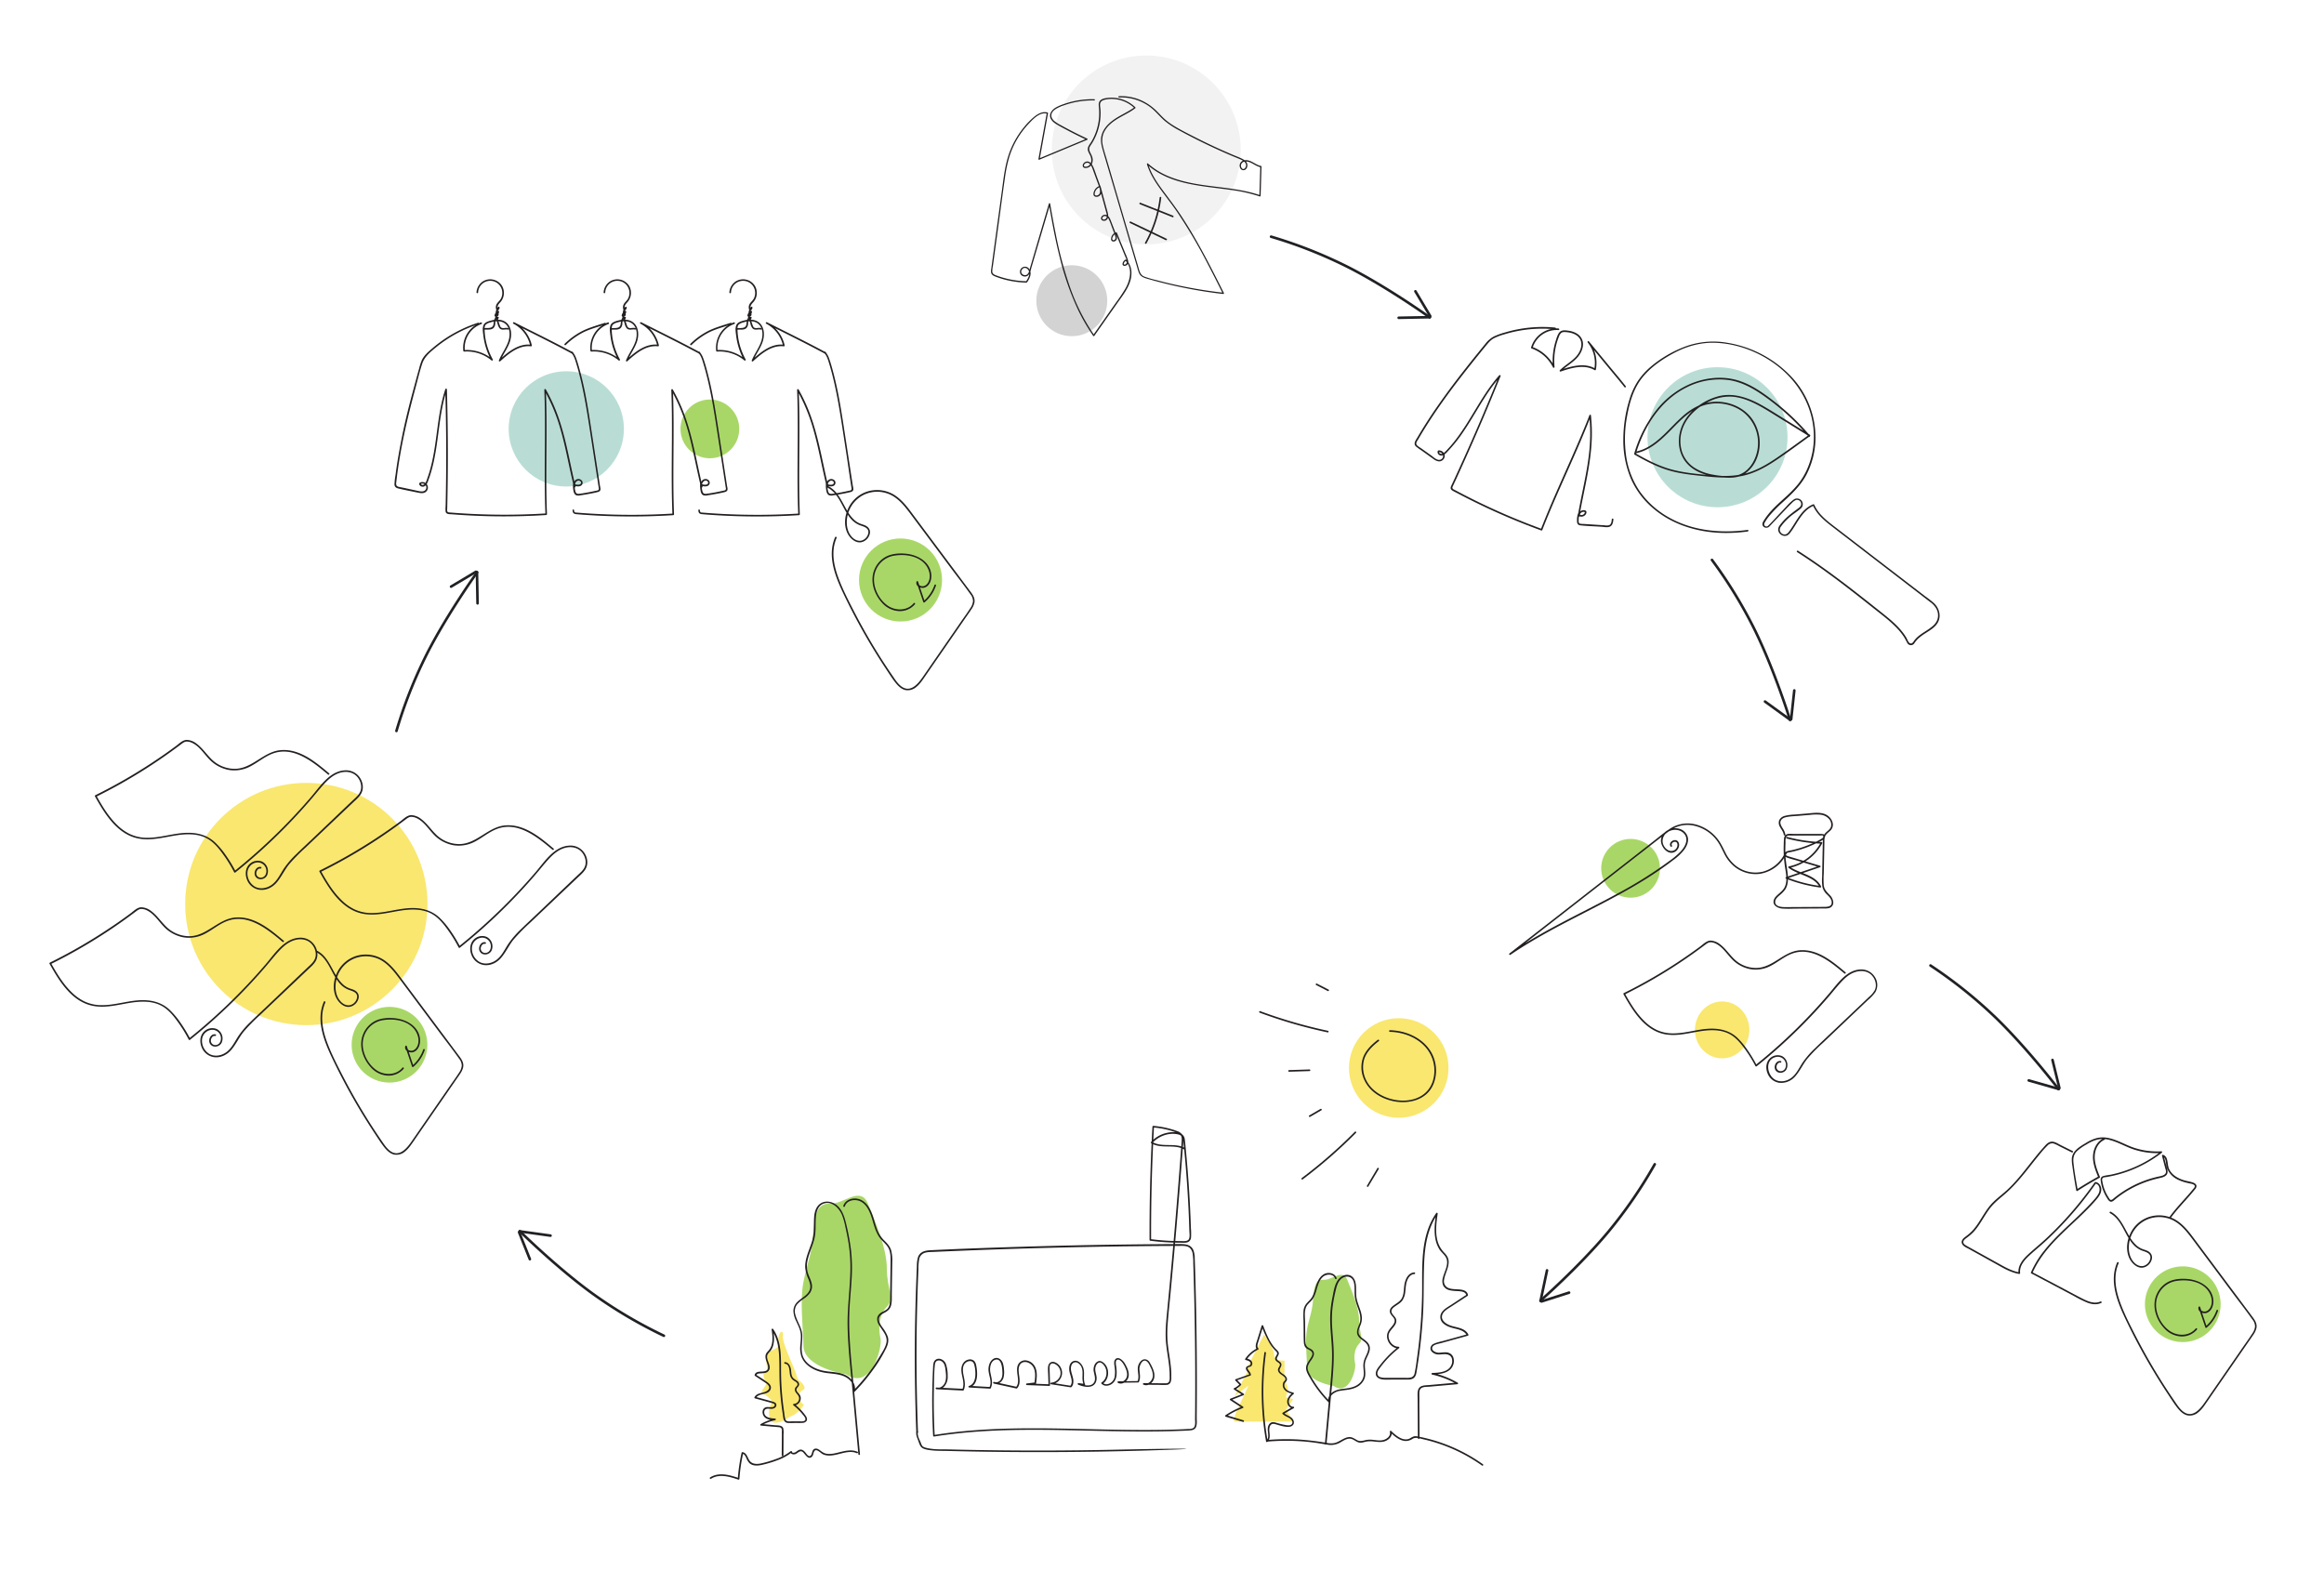 <svg xmlns="http://www.w3.org/2000/svg" width="1791" height="1210" viewBox="0 0 1791 1210">
  <g id="Group_184" data-name="Group 184" transform="translate(-2654 -12516)">
    <rect id="Rectangle_20" data-name="Rectangle 20" width="1791" height="1210" transform="translate(2654 12516)" fill="#fff"/>
    <circle id="Ellipse_103" data-name="Ellipse 103" cx="22.65" cy="22.65" r="22.65" transform="translate(3178.412 12823.894)" fill="#a9d767"/>
    <circle id="Ellipse_104" data-name="Ellipse 104" cx="44.41" cy="44.41" r="44.41" transform="translate(3046.002 12802.134)" fill="#b9ddd5"/>
    <circle id="Ellipse_99" data-name="Ellipse 99" cx="27.34" cy="27.34" r="27.34" transform="translate(3452.64 12720.421)" fill="#d3d3d3"/>
    <circle id="Ellipse_100" data-name="Ellipse 100" cx="72.79" cy="72.79" r="72.79" transform="translate(3464.59 12558.791)" fill="#f2f2f2"/>
    <ellipse id="Ellipse_109" data-name="Ellipse 109" cx="21.93" cy="20.98" rx="21.93" ry="20.98" transform="translate(3959.682 13331.183) rotate(-88.66)" fill="#f9e76f"/>
    <circle id="Ellipse_108" data-name="Ellipse 108" cx="22.65" cy="22.65" r="22.65" transform="translate(3887.972 13162.55)" fill="#a9d767"/>
    <circle id="Ellipse_123" data-name="Ellipse 123" cx="93.36" cy="93.36" r="93.36" transform="translate(2796.718 13119.363)" fill="#f9e76f"/>
    <path id="Path_729" data-name="Path 729" d="M73.46,269.11s-14.29,10.45-16,0,5-10.12,0-14.32-7.16-3.24-5-6.64,3.81-4.87,2.17-6.34-2.9-8.56,0-7.36-2-12.41,2.81-15.34,7.71-2.13,7.08-8.75,4.19-9.2,3.41-3.52S77.17,232,78.42,237.28s2.88,3.26,5.6,7.92-4.9,2.07-3.27,9.59,5.44,2.4,1.64,7.52a20.16,20.16,0,0,1-8.93,6.8Z" transform="translate(3189.448 13338.713)" fill="#f9e76f"/>
    <path id="Path_730" data-name="Path 730" d="M116.43,236.44s-32.21-4.95-32.7-21.8-2.75-35.24,0-49.35,6.33-20.87,7.38-36.13,2.66-24.68,13.18-24.21,23.47-14,29.14,0S148,139.3,148,155s6.47,22.78,0,29.4-6.49,17.64-4.86,24.42S135.86,249.68,116.43,236.44Z" transform="translate(3189.448 13338.713)" fill="#a9d767"/>
    <path id="Path_731" data-name="Path 731" d="M172,281q-1.27-33.5-1.1-67,.09-16.56.55-33.12.22-8.46.54-16.91c.1-2.89.22-5.78.34-8.67a43,43,0,0,1,.56-7.35,6.32,6.32,0,0,1,4.19-5.06c2.28-.75,4.81-.66,7.18-.77q8.59-.39,17.18-.74,17.07-.71,34.13-1.29,34.26-1.16,68.52-1.81t68.54-.78c2.36,0,5-.25,7.23.61s3.38,3,3.82,5.33a47.95,47.95,0,0,1,.48,7.58l.27,8.47q.51,17.06.81,34.13.6,34.28.37,68.54c0,2.91-.05,5.82-.07,8.73,0,2.12.62,6-1.67,7.15a7.941,7.941,0,0,1-3.28.56l-4.39.21q-4.15.17-8.31.29c-11.26.33-22.52.34-33.78.21-22.38-.25-44.74-1.08-67.12-1.21s-44.75.44-67,3q-8,.92-15.89,2.19l.79.6q-1-18.3-.62-36.65c.13-5.89.13-11.88.7-17.74.13-1.24.42-2.68,1.6-3.36a3.62,3.62,0,0,1,3.49.21c2.34,1.29,2.86,4.26,3.15,6.68.37,3.06.81,6.39-.23,9.37-.94,2.67-3.65,5.06-6.62,4.36l-.17,1.22,20.53,1a.64.64,0,0,0,.54-.31c1.48-3.4.78-7,.06-10.47-.69-3.31-1.59-7.94,1.28-10.51a5.21,5.21,0,0,1,4-1.39c2,.25,2.66,2,3,3.76a26.109,26.109,0,0,1,.51,8.36c-.36,3-1.63,6.06-4.77,7a.63.63,0,0,0,.17,1.23l16,.88a.6.6,0,0,0,.54-.31c2-4,.44-8.35-.31-12.48-.56-3.15.15-8.37,3.82-9.48,4.42-1.34,5.22,5.15,5.42,8,.17,2.34.29,5-1,7.06a4.43,4.43,0,0,1-5.3,2.08l-.34,1.2,17.45,3.8a.62.62,0,0,0,.61-.16c3.43-3.86,1.21-9.42,1.16-14,0-2.57.86-5.39,3.65-6.09s5.94,1.07,7.43,3.4c2.36,3.67,1.66,8.57,1.1,12.64l.6-.46-6.5.79a.63.63,0,0,0,0,1.25l17.32.65a.62.62,0,0,0,.62-.62l-.34-11.67c0-1.36-.27-3.31.75-4.4,1.37-1.46,3.76-.21,5,.86a7.74,7.74,0,0,1,2.4,7.94,7.84,7.84,0,0,1-6.91,5.37c-.66,0-.91,1.11-.17,1.23l14.19,2.2c.82.13,1.27.37,1.82-.29a5.39,5.39,0,0,0,1-2,10.16,10.16,0,0,0-.1-4.84c-.68-3.16-2.5-6.72-1-10a3.3,3.3,0,0,1,4.28-1.76,7,7,0,0,1,3.59,4.22c.75,2.1.5,4.46.49,6.66a15.61,15.61,0,0,0,1,6.46l.54-.94-4.63-.58c-.76-.09-.76,1-.17,1.23,2.94,1.16,6.41,2.15,9.57,1.37,3.52-.86,4.93-4.08,4.52-7.47-.25-2.07-1.13-4.2-1-6.29.1-1.67,1-3.86,2.63-4.57s3.12.79,4,1.88a8.94,8.94,0,0,1,1.85,4.08c.65,3.43-.48,7.28-3.53,9.2a.65.65,0,0,0-.13,1c1.86,2,4.69,1.93,7,.76,2.9-1.48,4.29-4.3,4.61-7.44a28.791,28.791,0,0,0-.22-6.08c-.16-1.44-1.14-5.26.94-5.74,1.7-.38,3.53,1.8,4.31,3a22.09,22.09,0,0,1,2.7,5.78c.64,2.24.62,4.68-1,6.51-1.29,1.46-3.34,2.39-5.15,1.33l-.32,1.16,15.36-.21a.61.61,0,0,0,.54-.31c1.63-3.28.53-6.75.45-10.22-.05-2.57,2.52-8.33,5.84-5.61,1.38,1.14,2.21,3.33,3,4.91a14,14,0,0,1,1.55,6c-.06,3.14-3.16,7.24-6.68,5.66L346,244.5l12.36.11a40.392,40.392,0,0,0,5.39,0,3.47,3.47,0,0,0,2.79-1.76,9.44,9.44,0,0,0,.67-4.18,58.169,58.169,0,0,0-.18-6.19c-.29-3.71-.85-7.4-1.4-11.08-.59-3.89-1.17-7.79-1.39-11.72a94.864,94.864,0,0,1,.21-12.39c.57-7.94,1.47-15.87,2.22-23.8q4.57-48.42,8.31-96.9.54-7,1.05-13.93c.16-2.08.35-4.17.46-6.26a7.72,7.72,0,0,0-.95-4.81,7.83,7.83,0,0,0-3.89-2.6,57.93,57.93,0,0,0-5.74-1.82A69.18,69.18,0,0,0,353.3,45a.63.63,0,0,0-.62.63q-1.86,34-2.17,68.05-.09,9.61-.06,19.21a.66.66,0,0,0,.63.63q7.49,1,15,1.33c2.6.12,5.19.18,7.79.18,2,0,4.37.31,6.23-.47a4.19,4.19,0,0,0,2.34-3.72,51,51,0,0,0-.11-7q-.24-7.69-.62-15.38-.74-15.37-2-30.72-.63-7.8-1.39-15.58c-.22-2.25-.36-4.54-.71-6.77a5.51,5.51,0,0,0-2.84-4.36c-3.53-1.8-8.5-1.34-12.19-.34a22.65,22.65,0,0,0-10.94,6.71.64.64,0,0,0,.13,1c7.93,4.73,17.78.24,25.66,4.94a.63.63,0,0,0,.64-1.08c-7.94-4.73-17.79-.24-25.67-4.94l.12,1c4.88-5.45,12.95-8.47,20.18-6.68,2.36.59,3.43,2.07,3.74,4.42s.48,4.58.7,6.87q.69,7,1.26,14.1,1.14,13.85,1.87,27.74c.24,4.63.45,9.25.62,13.89q.13,3.59.25,7.19c.05,1.89.45,4.2-.18,6-.86,2.52-4.52,1.92-6.61,1.92q-3.9,0-7.79-.16c-5.19-.22-10.37-.68-15.52-1.35l.62.62q-.12-34.05,1.3-68.08.4-9.6.93-19.18l-.63.62a67.469,67.469,0,0,1,11.39,1.86c1.67.42,3.32.91,4.95,1.45s3.75,1.12,4.84,2.63c.94,1.31.85,3,.76,4.58-.13,1.95-.29,3.91-.44,5.86q-.42,5.72-.86,11.44-1.77,23.13-3.73,46.23t-4.11,46.21q-1.07,11.41-2.18,22.84c-.75,7.7-1.43,15.42-.69,23.16.79,8.25,2.77,16.38,2.77,24.7,0,1.6.35,4.44-1,5.6a4,4,0,0,1-2.66.58h-3.21l-13.1-.12c-.58,0-.9.9-.31,1.16,2.61,1.17,5.34,0,7-2.21,2.17-2.82,1.74-6.47.51-9.6a34.7,34.7,0,0,0-2.47-5,5,5,0,0,0-3.28-2.67c-2.74-.48-4.82,2.24-5.62,4.53-1.41,4.08,1.27,8.54-.71,12.51l.54-.31-15.36.21A.63.63,0,0,0,326,243c2.92,1.7,6.4-.35,7.75-3.14,1.88-3.88-.44-8.55-2.44-11.91-1.24-2.1-5-5.78-7.32-2.94-1.28,1.54-.65,4-.45,5.79a24.16,24.16,0,0,1,.07,7.4,7.22,7.22,0,0,1-3.68,5.19c-1.84,1-4.1,1.13-5.61-.5l-.13,1c5.35-3.37,5.8-12,1.07-16.13-1.08-.93-2.48-1.83-4-1.47a5.33,5.33,0,0,0-3.24,3.08,8.45,8.45,0,0,0-.46,5.41c.47,2.48,1.53,5.41.2,7.78-2.32,4.11-8.58,2.18-12,.85l-.17,1.22,4.63.58c.53.06.7-.57.54-.94-1.8-4.2.13-9-1.51-13.16-1.1-2.82-4-6-7.34-4.84-3.12,1.07-3.62,4.67-3.25,7.52.47,3.63,3.41,8.35.65,11.69l.61-.16-15.17-2.36-.16,1.23c5.7-.35,9.91-6.07,8-11.59A8.63,8.63,0,0,0,277,227c-2.9-.71-4.58,1.35-4.77,4-.15,2.17.08,4.4.14,6.58l.21,7.2.63-.63-17.32-.65v1.25l6.5-.79a.613.613,0,0,0,.61-.45c.54-3.94,1.1-8.16-.41-12a9.19,9.19,0,0,0-6.52-5.63,6.08,6.08,0,0,0-6.73,2.77c-1.37,2.39-1,5.36-.69,8,.39,3.13,1.23,7.05-1.09,9.65l.61-.16-17.44-3.8a.624.624,0,1,0-.34,1.2c3.28,1.36,6.54-1.36,7.5-4.39a17.24,17.24,0,0,0,.36-6.6,17.78,17.78,0,0,0-.93-4.9c-1-2.64-3.72-4.7-6.59-3.42s-4.13,4.64-4.37,7.47c-.43,5,3.12,10,.68,14.85l.54-.31-16-.88.16,1.23c6.48-1.95,6.27-10.4,5.35-15.77-.29-1.72-.62-3.63-2-4.82a4.66,4.66,0,0,0-3.81-.95c-3.57.56-5.55,3.62-5.82,7-.41,5.28,3,10.78.75,15.9l.54-.3-20.53-1a.63.63,0,0,0-.16,1.23,6.57,6.57,0,0,0,6.4-2.26,11,11,0,0,0,2.42-7.66,27.31,27.31,0,0,0-1.24-9.08,6.29,6.29,0,0,0-4.93-4.37,4.11,4.11,0,0,0-4.66,3.14,16.109,16.109,0,0,0-.41,3.66q-.17,3-.28,5.94-.45,10.89-.41,21.8.06,12.39.72,24.76a.65.65,0,0,0,.8.61c22.75-3.66,45.81-4.92,68.84-5.13s45.86.58,68.79,1c11.51.21,23,.34,34.54.2,5.7-.07,11.41-.2,17.11-.42,2.74-.11,5.5-.13,8.22-.4,1.77-.17,3.49-.75,4.25-2.49,1-2.19.55-5.06.58-7.38,0-2.82.05-5.65.06-8.47q.06-8.85.06-17.7,0-17.56-.21-35.14t-.65-34.89q-.21-8.73-.48-17.44c-.09-3-.18-6-.29-9a19.188,19.188,0,0,0-.93-6.07c-1.66-4.38-5.8-5-10-5q-8.85,0-17.7.1-17.44.13-34.89.39-35.15.52-70.28,1.6c-23.31.71-46.63,1.52-69.93,2.66-4.08.2-8.09,1.11-9.56,5.4a22.78,22.78,0,0,0-.84,6.42c-.12,3-.25,6-.36,8.94q-.65,17.08-1,34.17-.6,34.13.34,68.26.22,8.42.55,16.84c0,.8,1.28.8,1.25,0Z" transform="translate(3189.448 13338.713)" fill="#231f20"/>
    <path id="Path_733" data-name="Path 733" d="M170.79,280.81c-.55,1.89.44,4.2,1.09,5.94s1.28,4.05,2.39,5.53c1.47,1.94,5.31,2.44,7.55,2.72,4.56.57,9.25.44,13.84.55q29.43.75,58.86.85,58.44.23,116.86-2c22.133-.933-9.213-.657-47.06.17q-56.32,1.23-112.67.14-8-.15-16-.36c-5.07-.13-10.41.18-15.41-.8-1.45-.28-3.93-.74-4.9-1.85a10.69,10.69,0,0,1-1.23-2.68c-.89-2.05-2.79-5.52-2.13-7.83a.622.622,0,1,0-1.2-.33Z" transform="translate(3189.448 13338.713)" fill="#231f20"/>
    <path id="Path_735" data-name="Path 735" d="M127.3,298.05l-4.2-45.53c-1.38-15-3.06-30-3.81-45a210.008,210.008,0,0,1,0-22.72c.44-7.5,1.22-15,1.61-22.48a126.461,126.461,0,0,0-.54-21.84,177.7,177.7,0,0,0-4-21.12c-1.38-5.64-3.6-11.69-9-14.6-4.27-2.29-9.67-1.89-12.72,2.16-2.73,3.61-2.77,8.67-2.82,13,0,2.51,0,5-.21,7.55a38,38,0,0,1-2.16,9.15c-1.94,5.68-4.63,11.47-4.36,17.61a26.05,26.05,0,0,0,2.38,8.63c1.16,2.85,2.3,6,.92,9-2,4.26-7,6.07-10,9.5A9.74,9.74,0,0,0,76,187.7a18.92,18.92,0,0,0,2.1,7.7c1.24,2.78,2.71,5.51,3.33,8.51.68,3.28.18,6.67-.07,10a20.81,20.81,0,0,0,.93,9.24,16.2,16.2,0,0,0,4.3,6c4.05,3.64,9.39,5.53,14.72,6.28,6.37.9,13.8.76,18.47,5.93a8.68,8.68,0,0,1,2.34,8,.63.63,0,0,0,1,.61,140,140,0,0,0,13.53-16,110.152,110.152,0,0,0,10.91-17.74c1.31-2.8,2.1-5.81,1.11-8.85a26.35,26.35,0,0,0-3.64-6.48c-1.25-1.81-2.76-3.78-3.16-6-.54-3,1.86-4.62,4.2-5.84,2.51-1.3,4.44-2.81,5.18-5.67.79-3,.52-6.36.57-9.46q.16-11.88.33-23.75a30.78,30.78,0,0,0-.82-9.23c-.95-3.15-3-5.35-5.3-7.61a23.68,23.68,0,0,1-5.58-8.57c-1.12-2.94-1.88-6-2.82-9-1.75-5.57-4.67-12.14-10.64-14.2-4.66-1.61-10.94,0-12.54,5.08-.24.77,1,1.1,1.21.34,1.5-4.81,7.9-5.8,11.95-3.82,5.27,2.56,7.59,8.81,9.15,14,1.68,5.6,3.12,11.42,7.22,15.81,2.3,2.47,4.92,4.54,6,7.86,1,3,.94,6.19.9,9.29-.09,7.42-.21,14.84-.31,22.26-.05,3.24.23,6.7-.39,9.89a6.91,6.91,0,0,1-1.91,3.87,15.62,15.62,0,0,1-3.48,2.11c-2,1-3.75,2.46-4.18,4.74a8.13,8.13,0,0,0,1.3,5.35c2.41,4.31,6.89,8.34,5.76,13.73-.76,3.68-3.07,7.12-5,10.31s-3.88,6.27-6,9.28a137.809,137.809,0,0,1-14.49,17.32l1,.61c1.41-5.25-2.44-10.26-7-12.5-5.74-2.83-12.39-2.16-18.46-3.7-5.09-1.29-10.3-3.94-13.21-8.47-3.71-5.77-1.36-12.37-1.7-18.7-.31-6-4.26-10.66-5.48-16.38a8.66,8.66,0,0,1,1.68-7.49,28.8,28.8,0,0,1,5.3-4.36,18.9,18.9,0,0,0,4.59-4.42,9.08,9.08,0,0,0,1.21-7c-.61-3-2.24-5.75-3.1-8.72a19,19,0,0,1-.11-9.17c1.25-5.95,4.11-11.41,5.42-17.34,1.09-5,.61-10.11.93-15.17.28-4.42,1.36-9.61,6.07-11.29,6.18-2.2,11.71,3.29,14,8.48a52.25,52.25,0,0,1,2.66,9.19c.8,3.6,1.55,7.22,2.18,10.85A119,119,0,0,1,119.92,155c-.14,14.66-2.38,29.19-2.17,43.86s1.87,29.56,3.23,44.28l4.07,44,1,10.89c.08.79,1.33.8,1.25,0Z" transform="translate(3189.448 13338.713)" fill="#231f20"/>
    <path id="Path_736" data-name="Path 736" d="M68.3,299.11l.07-11v-5.24a18.36,18.36,0,0,0-.14-4.57c-.73-2.76-4.27-2.4-6.49-2.59l-10.75-1,.32,1.16A39,39,0,0,1,62,271.79a.63.63,0,0,0-.16-1.23c-3.22-.14-8.36-.63-8.35-4.93,0-2,1.44-2.76,3.29-2.68,1.62.06,3.17.41,4.64-.49a2.62,2.62,0,0,0,1.41-2.8c-.33-1.32-1.68-1.83-2.86-2.17-4.39-1.28-8.82-2.44-13.23-3.66l.37.92c2.23-4.27,9.81-1.88,11.4-7,.71-2.29-1-4.1-2.72-5.32-2.84-2-5.82-3.83-8.72-5.74l.29.71c.29-1.38,1.65-1.54,2.86-1.65a29.928,29.928,0,0,0,3.9-.37,4.21,4.21,0,0,0,3.6-4.75c-.32-2.73-2.14-5.25-2-8,.12-1.91,1.72-3,2.78-4.39a12.13,12.13,0,0,0,2-4.4c1-3.93.47-8.07-.11-12l-1.15.48c4,5.68,5.29,12.52,5.71,19.32.43,7.14.13,14.32.45,21.48a225.41,225.41,0,0,0,2.39,24c.41,2.7.34,6.46,3.78,6.83a49.443,49.443,0,0,0,5.58,0c1.94,0,3.93.12,5.86-.06a3.84,3.84,0,0,0,3.15-1.55c.86-1.5-.14-3.12-1-4.33a43.289,43.289,0,0,0-8.34-8.6l-.44,1.07a5.55,5.55,0,0,0,5.16-4.5,4.93,4.93,0,0,0-.48-3.43c-.74-1.31-2.44-2.42-2.7-3.95s1.74-2.51,2-4a3.07,3.07,0,0,0-1.29-2.87c-1.07-.91-2.46-1.49-3.38-2.58-1.24-1.46-1.28-3.59-1.46-5.4-.27-2.83-1.37-6.39-4.71-6.67-.8-.06-.79,1.19,0,1.25,3.9.32,3.3,6.27,3.92,8.9A6.41,6.41,0,0,0,75.9,241c1,.77,3.36,1.72,3.27,3.23,0,.91-.93,1.51-1.42,2.19a3.19,3.19,0,0,0-.67,1.78c0,1.43,1,2.59,1.89,3.62,1.14,1.38,1.84,2.77,1.18,4.56a4.21,4.21,0,0,1-3.76,2.87c-.49,0-.89.71-.44,1.07a43.21,43.21,0,0,1,7.17,7.07c.8,1,3.07,3.33,1.74,4.65-1,1-3.45.67-4.72.67H75.22c-1.71,0-4.72.6-5.41-1.5a30.37,30.37,0,0,1-.85-4.94q-.43-2.82-.78-5.66-1.35-10.81-1.64-21.72c-.17-6.32.1-12.65-.42-19-.53-6.47-2-12.93-5.76-18.32a.63.63,0,0,0-1.14.48c.53,3.6,1,7.4.2,11a11.15,11.15,0,0,1-2.37,4.9c-1,1.17-2.17,2.15-2.48,3.74-.52,2.61.89,5.15,1.58,7.58.33,1.18.63,2.63-.21,3.68s-2.39,1.25-3.67,1.35c-2.2.17-5.55-.09-6.15,2.7a.65.65,0,0,0,.29.7l7.49,4.93c2,1.3,5,3.54,2.53,6-2.93,2.84-8.34,1.48-10.42,5.48a.63.63,0,0,0,.37.92c4.41,1.22,8.84,2.36,13.23,3.65.92.27,2.5.79,1.83,2.07-.46.89-1.78,1.1-2.66,1.09-1.66,0-3.39-.51-4.9.43-2.15,1.35-2,4.51-.74,6.41,1.85,2.76,5.68,3,8.67,3.12l-.17-1.23a39.88,39.88,0,0,0-10.93,4.29A.63.63,0,0,0,51,276l9,.8c1.55.13,3.1.23,4.64.41a2.53,2.53,0,0,1,2.12.91,4.06,4.06,0,0,1,.35,2.24c0,6.24-.08,12.48-.12,18.72a.63.63,0,0,0,1.25,0Z" transform="translate(3189.448 13338.713)" fill="#231f20"/>
    <path id="Path_751" data-name="Path 751" d="M125.36,296.16c-3.74-1.62-7.78-1.06-11.64-.19s-8.31,2.46-12.44,1.66c-2.26-.44-3.69-1.84-5.53-3.08-1.49-1-3.43-1.34-4.62.3-.88,1.21-.82,4.19-2.47,4.62-1.41.37-2.6-1.75-3.34-2.64-1-1.24-2.36-2.56-4.13-2.32-1.33.19-2.29,1.14-3.36,1.85-.8.52-2.78,1.11-3-.33-.07-.52-.73-.53-1-.27a39.34,39.34,0,0,1-11.56,6.11,83.655,83.655,0,0,1-11.38,3.31c-3.57.71-7.31.55-9.21-3-1.24-2.29-2-5.33-5-5.73a.64.64,0,0,0-.61.46,142.52,142.52,0,0,0-2.94,20.14l.79-.61c-6.95-2.36-15.35-4.81-22.08-.52-.67.43-.05,1.51.64,1.08,6.42-4.1,14.48-1.6,21.11.65a.64.64,0,0,0,.79-.6,139.329,139.329,0,0,1,2.9-19.81l-.6.46c1.71.23,2.46,2.08,3.11,3.45a11.77,11.77,0,0,0,2.34,3.77c2.52,2.36,6.33,2.05,9.45,1.39a86.75,86.75,0,0,0,12.22-3.67,39.71,39.71,0,0,0,10.92-6l-1-.28c.24,1.69,2.21,2.06,3.61,1.66,2-.57,3.64-3.42,5.88-1.66,1.8,1.41,3.84,6.05,6.75,3.88,1.48-1.11,1.24-3.13,2.19-4.55,1.56-2.34,4.87,1.57,6.5,2.35,3.57,1.72,7.69,1,11.39.11,4.71-1.09,10.06-2.95,14.77-.91.73.31,1.37-.77.63-1.08Z" transform="translate(3189.448 13338.713)" fill="#231f20"/>
    <g id="Group_84" data-name="Group 84" transform="translate(39 2885)">
      <path id="Path_727" data-name="Path 727" d="M702.26,256.43s-20-3.08-20.35-13.57-1.71-21.92,0-30.7,3.94-13,4.59-22.48,1.66-15.36,8.2-15.06,14.61-8.73,18.13,0,9.07,21.37,9.07,31.13,4,14.17,0,18.29-4,11-3,15.19S714.34,264.67,702.26,256.43Z" transform="translate(2940.448 10442.713)" fill="#a9d767"/>
      <path id="Path_728" data-name="Path 728" d="M648.67,216.89l-12.9,25.25v3.41l-9.85,18.74,10.76-8.11-8.75,19a21,21,0,0,0-2.37,8.71H671.2l-5.53-9.33,5.53-7.89-5.63-1.51,1.62-6.49-2.71-8.26V236.9s-8.05.7-8.05-4.5S648.67,216.89,648.67,216.89Z" transform="translate(2940.448 10442.713)" fill="#f9e76f"/>
      <path id="Path_737" data-name="Path 737" d="M632.83,282.9l-13.36-4,.15,1.14a57.217,57.217,0,0,1,12.71-6.53.63.63,0,0,0,.15-1.14l-9.28-6.09-.15,1.14,9.77-3.85a.63.63,0,0,0,.15-1.14l-6.79-4.31v1.08a14.93,14.93,0,0,0,4.71-3.42.64.64,0,0,0,0-.89l-3.5-3.55-.27,1,11-3.89a.64.64,0,0,0,.46-.6c-.19-1.52-1.18-2.55-2-3.76-.49-.7-1-1.46,0-2,.65-.4,1.47-.34,2.11-.83a2.81,2.81,0,0,0,.6-3.48c-.81-1.66-2.73-2.2-4.38-2.59l.37.92a23,23,0,0,1,8.86-7.7.63.63,0,0,0,.12-1c-1-1-.71-2.48-.37-3.7.41-1.45.89-2.88,1.33-4.31l2.85-9.14h-1.21a77.687,77.687,0,0,0,6.19,13.42,31.5,31.5,0,0,0,4.51,5.71c.92.91,1.68,1.58,1,2.91a11.26,11.26,0,0,0-1.23,2.39c-.4,1.6.73,2.63,1.93,3.44.81.55,1.83,1.11,1.61,2.26-.18,1-1,1.79-1.31,2.76-.53,1.84.68,3.28,2.07,4.32a16.861,16.861,0,0,1,2.65,2,2.21,2.21,0,0,1,.7,2.41c-.28.58-.91,1-1.26,1.52a5.19,5.19,0,0,0,.59,5.73c1.58,2.08,4.28,2.88,6.68,3.57l-.28-1c-2.22,1.76-4.48,4.35-4.15,7.4.27,2.42,2.2,4.67,4.75,4.55l-.32-1.16q-4,2.17-7.87,4.55a.64.64,0,0,0-.13,1c1.38,1.34,3.14,2,4.78,2.9s3.8,3.12,2.26,4.92c-1.28,1.51-4.17.79-5.8.49a63.9,63.9,0,0,1-6.54-1.66c-1.52-.45-3.15-.57-4.41.53a5.59,5.59,0,0,0-1.67,3.51c-.45,3.1,1.59,7.57-1.19,9.94l1.05.28a220.687,220.687,0,0,1-2.85-52.6q.51-7.68,1.54-15.31c.11-.78-1.09-1.12-1.2-.33a222.06,222.06,0,0,0-.8,53.73c.53,5,1.24,9.92,2.1,14.84a.63.63,0,0,0,1,.28c2.2-1.88,1.89-4.95,1.58-7.53-.36-3,.13-7.29,4.25-6.21,3.42.9,7,2.31,10.6,2.16,2.45-.1,4.61-1.8,3.86-4.45-1.06-3.71-5.28-4-7.71-6.38l-.13,1q3.89-2.37,7.87-4.55a.63.63,0,0,0-.31-1.17c-2.34.11-3.81-2.39-3.48-4.52s2.07-4,3.77-5.3a.63.63,0,0,0-.28-1c-2.33-.67-5.16-1.44-6.41-3.73a3.83,3.83,0,0,1-.27-3.45c.48-1,1.5-1.48,1.71-2.6.34-1.83-1.25-3.41-2.62-4.34a9.73,9.73,0,0,1-2.61-2.11c-.83-1.17-.22-2.18.38-3.27.73-1.33,1-2.72-.18-3.9s-3.62-1.78-2.38-4c.74-1.35,1.73-2.65.81-4.18a14.212,14.212,0,0,0-2-2.16,29.826,29.826,0,0,1-2.47-3c-3.19-4.51-5.22-9.7-7.19-14.82a.63.63,0,0,0-1.21,0l-3.42,11c-.69,2.22-2.14,5.44-.06,7.35l.12-1a24.22,24.22,0,0,0-9.3,8.15.63.63,0,0,0,.38.92c1.46.34,4.41,1.13,3.75,3.27-.4,1.29-2.61,1-3.31,2.22-1.24,2.2,2.13,4,2.38,6l.46-.6-11,3.89a.63.63,0,0,0-.27,1l3.5,3.56v-.89a14.091,14.091,0,0,1-4.46,3.23.63.63,0,0,0,0,1.08l6.79,4.31.15-1.15-9.77,3.86a.63.63,0,0,0-.15,1.14l9.28,6.09.15-1.15A59.049,59.049,0,0,0,619,279a.63.63,0,0,0,.15,1.14l13.37,4a.63.63,0,0,0,.33-1.21Z" transform="translate(2940.448 10442.713)" fill="#231f20"/>
      <path id="Path_738" data-name="Path 738" d="M696.87,301l2.73-29.58c.91-9.82,2-19.65,2.55-29.51a144.91,144.91,0,0,0,.15-14.59c-.22-4.79-.7-9.56-1-14.35a95.061,95.061,0,0,1-.08-14.32,107.005,107.005,0,0,1,2.4-14.54c.89-3.95,1.87-8.66,5.59-10.93,3.28-2,7.24-1,8.5,2.76,1,3.05.68,6.45.78,9.62.13,3.81,1.29,7.25,2.57,10.81,1.37,3.83,2.63,7.82,1.23,11.84-1.16,3.36-3.23,6.82-.81,10.15,1.77,2.42,4.79,3.53,6.54,6,2.46,3.39-.19,7.37-1.56,10.62a14.43,14.43,0,0,0-1.25,5.52c0,2.12.35,4.22.35,6.34,0,4.19-2.26,7.35-5.86,9.32s-7.53,2.11-11.49,2.69c-3.68.54-7.46,1.91-9.3,5.39a6.31,6.31,0,0,0-.59,4.62l1-.6a91.369,91.369,0,0,1-15.45-20.92c-1.07-2-2.07-4.2-1.31-6.48a17.483,17.483,0,0,1,2.41-4.19c1.36-2,3.09-4.55,1.64-7-.84-1.38-2.37-1.92-3.7-2.7-2-1.17-2.32-3.21-2.38-5.37-.12-4.83-.14-9.66-.2-14.49-.06-4.23-1-9.77,1.89-13.3,1.26-1.54,2.85-2.75,4-4.41a20.188,20.188,0,0,0,2.34-5.08c1.34-4.09,2.1-8.84,5.43-11.89,2.57-2.34,8.1-2.8,9.41,1.22.24.76,1.45.44,1.2-.33-.94-2.9-4-4.21-6.9-3.91-3.68.38-6.2,3.37-7.66,6.55-1.78,3.86-2.23,8.25-4.37,12-1.2,2.08-3.11,3.46-4.57,5.33a10.281,10.281,0,0,0-2,5.4,60.015,60.015,0,0,0,0,7.22l.11,7.92c0,2.61,0,5.21.11,7.81.05,1.77.2,3.7,1.37,5.13s3.37,1.75,4.6,3.19.54,3-.27,4.4c-1.69,2.88-4.41,5.55-3.88,9.18.36,2.49,1.84,4.78,3.08,6.92s2.73,4.48,4.23,6.64a94.589,94.589,0,0,0,10,12,.63.63,0,0,0,1-.61,5.89,5.89,0,0,1,2.08-5.72,11.83,11.83,0,0,1,6.27-2.65c4-.67,7.94-.73,11.67-2.52a12.49,12.49,0,0,0,6.77-7.13c1.35-4.24-.64-8.69.54-13,1-3.58,3.84-6.94,3.4-10.84-.36-3.2-3-5-5.37-6.78a8.12,8.12,0,0,1-3.12-3.65c-.69-2.15.41-4.36,1.2-6.31a14.171,14.171,0,0,0,1.23-5.84,21.639,21.639,0,0,0-1.13-5.74c-1.27-4-3.06-7.77-3.28-12-.18-3.2.14-6.48-.55-9.63-.62-2.79-2.4-5.26-5.35-5.78-3.55-.63-6.9,1.72-8.67,4.63-2.23,3.66-2.87,8.31-3.69,12.44a86.235,86.235,0,0,0-1.76,14.5c-.27,10,1.4,20,1.43,30s-1.09,20.18-2,30.23l-2.84,30.82-.69,7.46c-.07.8,1.18.79,1.25,0Z" transform="translate(2940.448 10442.713)" fill="#231f20"/>
      <path id="Path_739" data-name="Path 739" d="M768.53,296.74l-.17-26.6v-6.47c0-1.85-.23-4.41,1.55-5.57s4.18-.92,6.07-1.08l6.47-.57,15.17-1.34a.63.63,0,0,0,.32-1.16,69.75,69.75,0,0,0-19.37-7.59l-.17,1.23c4.65-.19,9.84-.49,13.55-3.66a9,9,0,0,0,2.55-9.69,5.76,5.76,0,0,0-3.59-3.35c-2.55-.84-5.22,0-7.82-.06-1.89-.06-5.37-1.44-4.81-3.9s4.81-2.94,6.8-3.49l20.69-5.72a.63.63,0,0,0,.37-.92c-2.83-5.67-10.05-5.16-15.07-7.44-2.67-1.22-5.78-3.55-5.23-6.89.58-3.56,4.67-5.61,7.38-7.39L805.56,187a.66.66,0,0,0,.28-.71c-.85-4.37-6.12-4.17-9.58-4.39-2.24-.14-4.75-.29-6.66-1.59a5.674,5.674,0,0,1-2.14-5.77c.7-4.74,3.61-9,3.5-13.92-.06-2.75-1.38-4.78-3.22-6.72a21,21,0,0,1-5.06-8.27c-2.21-7-1.23-14.74-.18-21.9a.63.63,0,0,0-1.14-.48c-13,18.54-10.43,42.86-10.9,64.29q-.44,19.84-2.84,39.58-.61,5.06-1.36,10.09a95.124,95.124,0,0,1-1.57,9.53,3.93,3.93,0,0,1-2.59,3.12,13.411,13.411,0,0,1-4.24.33H742.43a12.651,12.651,0,0,1-4-.48,3.06,3.06,0,0,1-2.36-3.52c.29-1.64,1.47-3.07,2.44-4.37a76.173,76.173,0,0,1,14.27-14.54c.45-.35.06-1.07-.44-1.07-4.52,0-8.11-4.65-7.63-9s6.65-7,5.84-11.77c-.41-2.43-2.94-3.55-3.57-5.82s1.59-3.79,3.19-4.89,3.68-2.3,5-4a14,14,0,0,0,2.34-6.79c.37-2.79.37-5.64,1.32-8.32s2.73-5.23,5.71-5.42c.8,0,.8-1.29,0-1.25-5.19.32-7.32,6-7.81,10.47-.33,2.95-.34,6.07-1.56,8.84-1.12,2.56-3.41,3.89-5.62,5.41-1.6,1.09-3.49,2.43-3.85,4.47-.47,2.6,1.67,4.07,3,6,1.91,2.79-.64,5.39-2.37,7.48-1.53,1.85-2.8,3.73-2.86,6.21-.12,4.88,3.91,9.71,8.92,9.7l-.44-1.06a76.333,76.333,0,0,0-13.31,13.27c-1.63,2.09-4.08,4.7-3.81,7.57.2,2.14,2,3.38,3.94,3.85,2.75.67,5.78.36,8.58.37h10.53c2.38,0,5.23.16,6.88-1.89a7.21,7.21,0,0,0,1.32-3.22c.33-1.7.58-3.42.85-5.13a404.463,404.463,0,0,0,4.37-41.83c.65-12.72.22-25.46.79-38.18.59-13,2.7-26.41,10.37-37.31l-1.15-.48c-.92,6.31-1.72,12.8-.63,19.15a23.12,23.12,0,0,0,3.17,8.53c1.69,2.64,4.81,4.62,5.64,7.72,1.26,4.75-1.94,9.73-3,14.23a8.84,8.84,0,0,0,.28,5.92,7.26,7.26,0,0,0,4.8,3.57c2.51.68,5.15.6,7.72.83,2.28.2,4.84.67,5.35,3.27l.29-.7-11.76,7.72c-2.87,1.89-6.59,3.77-8.1,7a6.47,6.47,0,0,0,1.93,7.63c2.38,2.12,5.4,3,8.43,3.75,3.58.84,7.8,1.83,9.59,5.41l.38-.92-18.29,5.06c-2.48.68-5.2,1.14-7.53,2.26a4,4,0,0,0-2.61,4c.22,1.78,1.81,3,3.36,3.7,2.29,1,4.66.42,7,.31s5,.49,6,3a7.53,7.53,0,0,1-.38,5.63c-2.45,5.34-9.55,5.67-14.61,5.88a.63.63,0,0,0-.16,1.23A68.31,68.31,0,0,1,797.27,255l.31-1.17-14.43,1.27-7.21.64c-1.92.17-4.08.12-5.89.85-3.67,1.47-3,6.11-3,9.29l.1,14.42.1,16.41a.63.63,0,0,0,1.25,0Z" transform="translate(2940.448 10442.713)" fill="#231f20"/>
      <path id="Path_752" data-name="Path 752" d="M817.28,316.71a128.2,128.2,0,0,0-27.36-14.78,126.631,126.631,0,0,0-14.74-4.77c-2.54-.65-5.1-1.23-7.67-1.72a7.81,7.81,0,0,0-3.26-.16,12.6,12.6,0,0,0-3,1.51c-5.24,2.85-11-2.16-14.55-5.62a.63.63,0,0,0-1.05.61c.87,3.05-2.07,5.43-4.7,6.23-3.16,1-6.63,0-9.84-.17a16.368,16.368,0,0,0-4.68.47c-1.94.46-3.8,1-5.7.06-2.34-1.17-4.1-2.83-6.9-2.48-2.57.31-4.82,1.84-7.05,3a15.917,15.917,0,0,1-3.66,1.53,14.5,14.5,0,0,1-5.94-.08,202.008,202.008,0,0,0-21.37-2.59,170.946,170.946,0,0,0-24.79.35c-.8.07-.8,1.32,0,1.25a171.393,171.393,0,0,1,23.33-.43q5.83.29,11.63,1c4,.47,7.87,1.22,11.81,1.8a14.23,14.23,0,0,0,9-1.39c2.41-1.24,4.89-3.17,7.71-3.27,3.12-.11,5.11,2.93,8.19,3.09,1.7.1,3.32-.54,5-.86a19.309,19.309,0,0,1,5.78,0c3.52.36,7.1.85,10.26-1.14,2.29-1.44,4-3.91,3.18-6.68l-1,.61c3.12,3.05,7,6.39,11.55,6.77a9.4,9.4,0,0,0,5.82-1.74c2.4-1.41,5.7-.13,8.24.45a126.612,126.612,0,0,1,29.92,10.94,127.916,127.916,0,0,1,15.28,9.31c.66.47,1.28-.62.63-1.08Z" transform="translate(2940.448 10442.713)" fill="#231f20"/>
    </g>
    <g id="Group_85" data-name="Group 85" transform="translate(-224 2796)">
      <circle id="Ellipse_126" data-name="Ellipse 126" cx="38.36" cy="38.36" r="38.36" transform="translate(3917.598 10504.732)" fill="#f9e76f"/>
      <path id="Path_753" data-name="Path 753" d="M999.34,78.68c-4.56,3.54-8.93,7.67-11.13,13.12a22.429,22.429,0,0,0,0,16c4,10.78,14.59,17,25.56,18.57,10.66,1.46,22.52-1.72,27.7-11.92,4.38-8.62,3.46-19.75-1.91-27.73-6.79-10.11-19-15.15-30.92-15.45a.63.63,0,0,0,0,1.25c10.09.25,20.41,4,27.29,11.57a27.35,27.35,0,0,1,5.89,26.18c-6.9,22.2-41.09,18.26-50.87.55A22.42,22.42,0,0,1,988.77,94c1.78-6.09,6.59-10.62,11.45-14.4.64-.49-.26-1.37-.88-.88Z" transform="translate(2940.448 10442.713)" fill="#231f20"/>
      <path id="Path_754" data-name="Path 754" d="M930.93,103.27l15.83-.51c.8,0,.8-1.28,0-1.25l-15.83.51C930.13,102.02,930.12,103.3,930.93,103.27Z" transform="translate(2940.448 10442.713)" fill="#231f20"/>
      <path id="Path_755" data-name="Path 755" d="M908.35,57.77a374.525,374.525,0,0,0,52.3,15.17.622.622,0,0,0,.33-1.2,377.253,377.253,0,0,1-52.3-15.17c-.76-.28-1.08.93-.33,1.2Z" transform="translate(2940.448 10442.713)" fill="#231f20"/>
      <path id="Path_756" data-name="Path 756" d="M951.81,36.44l9,4.63c.72.36,1.35-.71.63-1.08l-9-4.63C951.73,35,951.1,36.07,951.81,36.44Z" transform="translate(2940.448 10442.713)" fill="#231f20"/>
      <path id="Path_757" data-name="Path 757" d="M992,191.78l8.13-13.59a.63.63,0,0,0-1.08-.63L991,191.15a.63.63,0,0,0,1.08.63Z" transform="translate(2940.448 10442.713)" fill="#231f20"/>
      <path id="Path_758" data-name="Path 758" d="M941.43,186.27a376.674,376.674,0,0,0,41.17-35.89.63.63,0,0,0-.88-.89,375.274,375.274,0,0,1-40.92,35.7C940.17,185.67,940.8,186.76,941.43,186.27Z" transform="translate(2940.448 10442.713)" fill="#231f20"/>
      <path id="Path_759" data-name="Path 759" d="M947.12,138.08l8.78-5.1a.63.63,0,0,0-.63-1.08l-8.78,5.1a.63.63,0,0,0,.63,1.08Z" transform="translate(2940.448 10442.713)" fill="#231f20"/>
    </g>
    <path id="Path_592" data-name="Path 592" d="M831.72,237.45l27.63,13.23c.72.34,1.36-.73.63-1.08l-27.63-13.23C831.63,236.02,830.99,237.1,831.72,237.45Z" transform="translate(2693.038 12450.405)" fill="#231f20"/>
    <path id="Path_593" data-name="Path 593" d="M841.32,218.41l25.18,10c.75.3,1.07-.91.33-1.2l-25.18-10C840.91,216.91,840.58,218.12,841.32,218.41Z" transform="translate(2691.178 12455.015)" fill="#231f20"/>
    <path id="Path_594" data-name="Path 594" d="M845.06,251.05a95.331,95.331,0,0,0,11.45-35.32c.09-.8-1.16-.8-1.25,0A93.661,93.661,0,0,1,844,250.42a.63.63,0,0,0,1.08.63Z" transform="translate(2692.412 12452.604)" fill="#231f20"/>
    <path id="Path_603" data-name="Path 603" d="M771.434,114.259a67.025,67.025,0,0,0-15.735,1.525,65.78,65.78,0,0,0-7.555,2.134,35.114,35.114,0,0,0-6.251,2.655c-3.122,1.826-5.856,5.176-3.952,8.883a10.882,10.882,0,0,0,3.888,3.809c2.181,1.415,4.521,2.6,6.8,3.825q8.3,4.481,16.857,8.456l.118-.9-36.9,15.34.609.609,6.433-35.453a.506.506,0,0,0-.348-.609c-3.8-1.106-7.437.925-10.274,3.264a58.13,58.13,0,0,0-8.33,8.575,67.131,67.131,0,0,0-11.3,20.548c-2.932,8.693-3.952,17.893-5.153,26.934l-3.951,28.822L692.5,241.3l-.474,3.477a10,10,0,0,0-.174,2.908c.261,1.683,1.581,2.529,3.051,3.122a66.3,66.3,0,0,0,12.993,3.659c2.15.387,4.315.68,6.48.869,1.1.095,2.2.166,3.3.213.893,0,1.644.3,2.166-.506,1.857-2.861,3.659-6.639,1.478-9.831a3.865,3.865,0,0,0-6.694.134,3.66,3.66,0,0,0,3.161,5.532c3.952.206,4.5-4.544,5.335-7.4l4.07-13.838,8.235-27.882,1.976-6.726h-.948c2.418,13.957,4.971,27.914,8.456,41.649A214.111,214.111,0,0,0,758.718,276.2a143.646,143.646,0,0,0,11.855,20.437.506.506,0,0,0,.853,0l17.482-24.895c4.742-6.781,10.843-14.036,11.128-22.729a15.016,15.016,0,0,0-3.952-11.064.514.514,0,0,0-.6-.071,4.236,4.236,0,0,0-2.229,2.75c-.253,1.027,0,1.81,1.138,2.023a2.774,2.774,0,0,0,2.5-.98,3.809,3.809,0,0,0,.466-3.438,40.558,40.558,0,0,0-1.992-5.082l-2.173-5.319-4.355-10.63a.506.506,0,0,0-.609-.348,5.477,5.477,0,0,0-3.849,4.592,2.189,2.189,0,0,0,.609,2.11,2.316,2.316,0,0,0,2.268.142c2.213-.948,1.581-3.675.877-5.437-1.209-3.232-2.458-6.449-3.691-9.673-.735-1.928-1.581-4.362-3.754-5.121a3.225,3.225,0,0,0-4.039,2.079c-.427,1.873,1.581,2.806,3.161,2.308,2.15-.7,2.529-2.987,2.2-4.971-.3-1.786-.893-3.541-1.367-5.279l-1.4-5.129-3.011-11.064a.506.506,0,0,0-.609-.348,6.876,6.876,0,0,0-4.276,3.857c-.624,1.43-1.138,3.588.617,4.363a3.691,3.691,0,0,0,4.141-1.272c1.391-1.794.79-4.355.095-6.322-.964-2.8-2.023-5.532-3.035-8.346-.893-2.45-1.652-5-2.766-7.366-.79-1.581-2.015-3.406-3.9-3.707a3.73,3.73,0,0,0-3.754,2.039,2.261,2.261,0,0,0-.1,1.865,1.984,1.984,0,0,0,1.928,1.091,5.335,5.335,0,0,0,4.679-2.513,7.581,7.581,0,0,0,.419-6.409c-.846-2.561-3.161-4.8-1.652-7.571.577-1.067,1.328-2.039,1.952-3.074q1.051-1.739,1.928-3.572a44.01,44.01,0,0,0,4.244-22.231c-.119-1.494-.569-3.232-.111-4.694s1.889-2.134,3.264-2.505a22.351,22.351,0,0,1,8.164-.49,25.511,25.511,0,0,1,14.937,6.955l.1-.79c-5.248,3.9-11.452,6.259-16.715,10.132-4.355,3.161-8.3,7.65-9.073,13.182-.451,3.264.3,6.52,1.193,9.642,1,3.564,2.071,7.113,3.114,10.661l6.323,21.457,12.5,42.677L803,238.851l1.581,5.366a26.572,26.572,0,0,0,1.462,4.307c1.407,2.837,4.252,3.533,7.073,4.339q5.192,1.494,10.448,2.821a349.784,349.784,0,0,0,41.926,8.03c1.794.229,3.58.443,5.374.64.4.047.577-.443.427-.743-6.907-13.736-13.815-27.479-21.465-40.827-3.809-6.662-7.808-13.214-12.068-19.6-4.141-6.2-8.646-12.107-13.1-18.082-4.837-6.488-9.444-13.3-11.855-21.109l-.79.474c17.9,16.162,43.372,16.494,65.9,19.868a119.185,119.185,0,0,1,21.046,4.852.5.5,0,0,0,.624-.482l.688-22.532a.49.49,0,0,0-.364-.474c-4.544-.79-8.188-5.437-13.127-4.307a4.062,4.062,0,0,0-3.264,3.161,4.117,4.117,0,0,0,1.091,3.778,2.679,2.679,0,0,0,3.58-.095A4.331,4.331,0,0,0,889.2,163.9c-.585-1.841-2.371-3.035-4.023-3.833-2.474-1.193-5.074-2.134-7.595-3.209q-15.688-6.686-30.862-14.5c-4.884-2.513-9.816-5-14.47-7.9a46.464,46.464,0,0,1-6.575-4.86c-2.031-1.826-3.865-3.849-5.785-5.785a40.22,40.22,0,0,0-13.333-9.112,38.061,38.061,0,0,0-16.1-2.774c-.64,0-.64,1.02,0,.988a37.263,37.263,0,0,1,24.958,8.116c3.715,3,6.678,6.8,10.274,9.895a66.1,66.1,0,0,0,11.515,7.539q13.277,7.231,27.021,13.554,6.931,3.2,13.965,6.18c2.158.917,4.378,1.723,6.488,2.742,1.731.83,3.722,2.134,3.738,4.283,0,1.581-1.739,3.952-3.3,2.237a3.161,3.161,0,0,1,.79-4.647c2.221-1.257,5.034-.245,7.113.861s4.2,2.568,6.67,3l-.364-.474-.688,22.532.624-.474c-22.872-7.848-48.067-5.208-70.535-14.565a55.725,55.725,0,0,1-15.972-9.895.5.5,0,0,0-.79.482c2.071,6.789,5.8,12.874,9.918,18.6,4.331,6.038,8.962,11.855,13.167,17.964a394.288,394.288,0,0,1,23.591,40c4.054,7.721,7.966,15.506,11.855,23.29l.427-.743a349.977,349.977,0,0,1-41.317-7.113q-5.074-1.193-10.108-2.545a80.428,80.428,0,0,1-9.578-2.774c-3.343-1.359-3.88-4.979-4.789-8.093L802.1,232.536l-12.139-41.349-6.046-20.667-3.043-10.337c-.964-3.3-2.063-6.591-2.814-9.95a16.185,16.185,0,0,1,.419-9.547,19.568,19.568,0,0,1,4.9-6.915c4.513-4.283,10.329-6.718,15.6-9.879a45.975,45.975,0,0,0,3.952-2.632.5.5,0,0,0,.095-.79,26.507,26.507,0,0,0-22.223-7.113c-1.723.261-3.659.68-4.9,2.007-1.407,1.517-1.1,3.572-.909,5.453a43.12,43.12,0,0,1-5.848,26.214c-1.02,1.7-2.671,3.438-2.75,5.532s1.525,3.952,2.2,5.88c.735,2.11.862,4.742-.79,6.465a4.362,4.362,0,0,1-2.64,1.367c-.956.1-2.086-.213-1.66-1.4a2.64,2.64,0,0,1,4.5-.648c1.47,1.438,2.063,3.659,2.75,5.532l2.932,8.053c.5,1.367,1.019,2.742,1.494,4.125a7.968,7.968,0,0,1,.593,4.276,2.853,2.853,0,0,1-2.047,2.165c-1,.277-2.071,0-2.007-1.178a5.912,5.912,0,0,1,4.1-5.216l-.6-.348,3.493,12.835,1.715,6.322c.466,1.715,1.462,4.6-.427,5.825a1.9,1.9,0,0,1-1.984.166c-.909-.624-.3-1.668.411-2.126,1.747-1.138,3.3.466,4.078,1.944a51.581,51.581,0,0,1,2.276,5.7c.79,2.11,1.636,4.228,2.418,6.322.379,1.027.9,2.371.364,3.422-.348.688-1.691,1.3-2.158.419s.142-2.134.569-2.821a4.323,4.323,0,0,1,2.474-1.889l-.609-.348,6.22,15.19q.79,1.913,1.581,3.8a7.359,7.359,0,0,1,.877,3.533c-.087.751-1.3,2.418-2.244,1.581-.356-.316.047-1.138.261-1.509a3.256,3.256,0,0,1,1.431-1.32l-.593-.071c5.84,5.975,3.7,15.134,0,21.607a128.165,128.165,0,0,1-7.271,10.827L779.788,282.9l-9.27,13.214h.854a156.905,156.905,0,0,1-18.77-37.263,295.328,295.328,0,0,1-10.9-40.772c-1.581-7.753-2.972-15.545-4.323-23.338-.087-.506-.79-.443-.948,0l-9.768,33.193-4.742,16.217c-.608,2.071-.988,5.58-3.738,5.69-2.213.087-3.88-2.015-2.671-4.062,1.581-2.624,4.647-1.517,5.532.98,1.043,2.845-.79,5.7-2.244,8.022l.427-.245a70.341,70.341,0,0,1-16.383-2.252,64.949,64.949,0,0,1-7.539-2.434c-1.249-.506-2.371-1.146-2.513-2.64a21.568,21.568,0,0,1,.49-4.489l4.623-33.936c1.533-11.238,2.987-22.484,4.607-33.714a108.748,108.748,0,0,1,3.232-15.806,65.643,65.643,0,0,1,15.087-26.08c3.47-3.683,8.693-9.381,14.328-7.745l-.348-.609-6.433,35.461c-.055.316.229.79.609.6l36.907-15.34c.34-.142.545-.7.111-.9q-6.915-3.217-13.672-6.757-3.28-1.715-6.536-3.525a28.24,28.24,0,0,1-5.271-3.359c-1.494-1.328-2.608-3.161-2.11-5.208.45-1.9,2.118-3.288,3.714-4.268a31.529,31.529,0,0,1,6.086-2.648,65.468,65.468,0,0,1,23.211-3.683.5.5,0,0,0,0-.988Z" transform="translate(2725.91 12478.211)" fill="#231f20"/>
    <g id="Group_96" data-name="Group 96" transform="translate(-251 4894)">
      <path id="Path_659" data-name="Path 659" d="M455.44,312.69c-3.59-.63-5.71,4.16-4,6.95,2,3.25,6.89,2.42,8.49-.7a7.74,7.74,0,0,0-3.49-10.11,8.62,8.62,0,0,0-9.61,2.08c-2.84,3-3,7.56-1.51,11.22a11.46,11.46,0,0,0,9.14,7.3,14.31,14.31,0,0,0,12.27-5.06c3.6-4,5.75-9.15,9.15-13.36a129.011,129.011,0,0,1,12.26-12.49l14-13.3,13.65-13,7-6.65a34,34,0,0,0,5.5-5.82,11.08,11.08,0,0,0-.14-11.67,12.18,12.18,0,0,0-11.06-6C506,242.42,499,253.45,492.47,261a417.917,417.917,0,0,1-49.84,49.36q-3.3,2.76-6.65,5.44l1,.13a100.882,100.882,0,0,0-7-11.62,59,59,0,0,0-8.28-9.89c-6.23-5.66-14.3-7.2-22.49-6.62-9,.64-17.66,3.55-26.68,3.54a29.36,29.36,0,0,1-12.85-2.77,35.53,35.53,0,0,1-9.05-6.47c-6.37-6.13-11-13.86-15.28-21.54l-.22.86a386.441,386.441,0,0,0,36.22-20.38q8.82-5.61,17.33-11.7c2.91-2.08,5.78-4.2,8.64-6.35,1.31-1,2.59-1.92,4.3-1.88a10,10,0,0,1,4.46,1.38c4.71,2.59,7.79,7.4,11.41,11.22a26.3,26.3,0,0,0,14.3,8.07,24.83,24.83,0,0,0,16.11-2.57c5.42-2.81,10.14-6.94,15.86-9.17,15.32-6,29.82,5.89,40.78,15.12.61.52,1.5-.36.88-.88-9.89-8.33-21.44-18.05-35.27-17-12.67,1-20.77,13.55-33.66,13.64a24.1,24.1,0,0,1-16.61-6.61c-3.92-3.7-6.87-8.41-11.22-11.66a12.77,12.77,0,0,0-7-2.82c-3.21-.09-5.89,2.78-8.29,4.57q-8.61,6.36-17.55,12.25a385.071,385.071,0,0,1-41.29,23.66.65.65,0,0,0-.22.86c7,12.58,16.16,27.56,31.41,30.72,9,1.86,18-.59,26.84-2.05,8.29-1.37,17.47-1.86,24.88,2.81,4.26,2.69,7.51,6.77,10.46,10.8a99.783,99.783,0,0,1,8.08,13.08.63.63,0,0,0,1,.12,415.309,415.309,0,0,0,44.6-41.44q5.22-5.62,10.25-11.44c3.26-3.77,6.35-7.71,9.7-11.41s7-7,11.71-8.39c4.35-1.33,9.27-.78,12.48,2.68,2.69,2.92,4,7.5,2.32,11.23a18.41,18.41,0,0,1-4.38,5.25l-6.11,5.8-24.07,22.84c-3.85,3.65-7.72,7.27-11.52,11a68,68,0,0,0-9.61,11.08c-2.54,3.83-4.52,8.27-8.09,11.29-3.39,2.87-8.38,4.12-12.52,2.18-6.93-3.24-8.84-15.86.09-17.79a6.28,6.28,0,0,1,7.68,6.12c.05,2.1-1,4.25-3.2,4.72a3.26,3.26,0,0,1-4.12-2.85c-.06-1.62,1.11-4,3-3.64.79.14,1.13-1.07.34-1.21Z" transform="translate(3821.842 8127.09)" fill="#231f20"/>
    </g>
    <g id="Group_92" data-name="Group 92" transform="translate(1777 3968)">
      <path id="Path_678" data-name="Path 678" d="M851.08,251.21a12.82,12.82,0,0,0-2.25-5.21c-1-1.69-2.28-3.75-1.22-5.74s3.4-2.5,5.32-2.82c2.7-.46,5.5-.53,8.23-.76l8.92-.75a37.86,37.86,0,0,1,7.82-.15,10.1,10.1,0,0,1,6.76,3.28,6.55,6.55,0,0,1,1.54,6.06c-.76,2.26-3.11,3.39-4.58,5.12s-1.65,4.08-1.69,6.39q-.2,8.92-.37,17.87l-.18,9.18a35.157,35.157,0,0,0,.24,7.81,11.809,11.809,0,0,0,3.6,5.88c1.67,1.7,3.57,3.57,3.55,6.14,0,3.16-3.31,3.31-5.7,3.33l-8.9.06-18.29.11c-3,0-11.08.71-10.66-4.36.16-2,2-3.52,3.38-4.75a24.841,24.841,0,0,0,4.21-4.24c2.5-3.66,2.45-8.36,2-12.58-.6-5.1-1.65-10.07-1.77-15.22-.07-2.92,0-5.84.13-8.76a9.86,9.86,0,0,1,.46-4.12c.68-1.4,2.53-1.14,3.82-1.14h22.43c.4,0,1.8-.19,2.12.08a1.22,1.22,0,0,1,.18,1.25,3.361,3.361,0,0,1-1,1,46,46,0,0,1-7.16,3.66,84.847,84.847,0,0,1-16,5.33c-1.73.4-4.33.5-5.46,2.12s.25,3,1.69,3.53c2.64,1,5.49,1.65,8.2,2.46l8.5,2.53,8.5,2.52v-1.2l-25.83,8.78a.63.63,0,0,0,0,1.21A108.328,108.328,0,0,0,878,291.94c.51.07.72-.57.54-.94-4.55-9.21-16.77-9.72-24.33-15.31l-.15,1.14a37.21,37.21,0,0,0,25.39-19,.63.63,0,0,0-.54-.94,121.1,121.1,0,0,1-26.43-3.94.624.624,0,1,0-.34,1.2,122.4,122.4,0,0,0,26.77,4l-.54-.94a36,36,0,0,1-24.64,18.45c-.58.12-.54.86-.15,1.15,3.93,2.9,8.63,4.42,13.08,6.32s8.63,4.16,10.8,8.54l.54-.94a106.639,106.639,0,0,1-26.1-6.84v1.21l25.83-8.79a.62.62,0,0,0,0-1.2l-18.89-5.62-4.25-1.26c-1-.29-4.56-1.1-2.65-2.63,1-.77,2.54-.84,3.7-1.09,1.48-.32,3-.69,4.41-1.09a86.4,86.4,0,0,0,16.2-6.29c1.75-.89,4.94-2,5.36-4.27.47-2.57-3-2.23-4.55-2.23H857.87c-2.12,0-5.63-.68-7.1,1.33a4.881,4.881,0,0,0-.78,2.5c-.15,1.61-.15,3.25-.2,4.87A91.587,91.587,0,0,0,850.92,277c.77,4.74,1.81,10.29-.47,14.78-1.1,2.16-3,3.63-4.73,5.21-1.41,1.25-3,2.66-3.54,4.51-1.33,4.25,3.05,6.32,6.5,6.66a83.355,83.355,0,0,0,8.66.05l9.39-.06,9.89-.06h4.7a11.929,11.929,0,0,0,3.67-.41,4.31,4.31,0,0,0,3-4.17,8.75,8.75,0,0,0-2.79-5.87c-2.11-2.26-4.15-4.12-4.55-7.37a63.844,63.844,0,0,1,0-9.07l.4-19.61.09-4.47c0-1.69-.08-3.56.74-5.1,1.1-2.08,3.46-3.13,4.77-5.08,2.41-3.57.19-8.24-3-10.46-4.55-3.17-10.92-2-16.07-1.59l-9.67.81a34.2,34.2,0,0,0-7.27,1,6.58,6.58,0,0,0-4.33,3.35,6,6,0,0,0,.6,5.19c1,1.94,2.63,3.73,2.9,6,.09.79,1.35.8,1.25,0Z" transform="translate(1401.842 8940.09)" fill="#231f20"/>
      <path id="Path_679" data-name="Path 679" d="M850.8,265.19a26.49,26.49,0,0,1-16.73,14.42,24.52,24.52,0,0,1-21.69-4.86,29.45,29.45,0,0,1-7.58-9.84c-1.83-3.6-3.47-7.27-6-10.47a31.69,31.69,0,0,0-17-11.15,24.94,24.94,0,0,0-20.05,3.57c-3.84,2.52-7.38,5.51-11,8.33L739,264.39l-47.46,37L644.28,338.2l-5.9,4.6c-.56.44.17,1.38.75,1,14.56-9.89,30-18.35,45.6-26.47s31.32-15.92,46.56-24.64c7.65-4.38,15.16-9,22.43-14q5.48-3.74,10.75-7.77a41.1,41.1,0,0,0,8.53-8c2-2.68,3.55-6.07,2.93-9.47a9.14,9.14,0,0,0-7-6.89c-5.85-1.49-13.16,2.24-13.73,8.67-.48,5.43,5.92,12.85,11.46,8.72,2.16-1.61,3.47-5,1.74-7.39-1.49-2-4.57-1.23-5.8.69a2.63,2.63,0,0,0,0,3c.44.67,1.53,0,1.08-.63-1.53-2.26,3.79-4.85,4.22-.92a4.76,4.76,0,0,1-5.81,4.95c-2.91-.7-5.09-3.62-5.58-6.48a8.06,8.06,0,0,1,3.63-7.83,10.53,10.53,0,0,1,8.44-1.57c3.51.9,6.34,3.74,6.19,7.52-.13,3.42-2.31,6.56-4.54,9a59.547,59.547,0,0,1-8.52,7.15,325.214,325.214,0,0,1-38.45,24.28C710,303,696.36,309.77,682.9,316.8s-26.9,14.39-39.73,22.73q-2.37,1.55-4.71,3.13l.76,1,47.46-37,47.45-37c8-6.19,15.87-12.4,23.84-18.56,3.45-2.67,7.07-5.29,11.3-6.53a23.059,23.059,0,0,1,10.38-.52,30.22,30.22,0,0,1,18,10.8c2.66,3.27,4.32,7.11,6.22,10.83a30.3,30.3,0,0,0,7.23,9.53,26.13,26.13,0,0,0,20.17,6.19,27.44,27.44,0,0,0,20.66-15.64c.34-.73-.74-1.36-1.08-.63Z" transform="translate(1401.842 8940.09)" fill="#231f20"/>
    </g>
    <path id="Path_777" data-name="Path 777" d="M29.167,0A29.167,29.167,0,1,1,0,29.167,29.167,29.167,0,0,1,29.167,0Z" transform="translate(4307 13492)" fill="#a9d767"/>
    <g id="Group_111" data-name="Group 111" transform="translate(2338 1370)">
      <path id="Path_701" data-name="Path 701" d="M220.22,239.74c-4.3,2-9.08.19-13.05-1.76-4.42-2.17-8.74-4.58-13.1-6.88l-26.54-14,.22.86c10-23.16,32.27-37.21,48.36-55.66,2.14-2.46,4.69-5.3,4.72-8.76,0-2.62-1.61-5.42-4.36-5.84a.66.66,0,0,0-.7.29,276.225,276.225,0,0,1-24,29.73q-6.42,6.92-13.31,13.37c-4.49,4.22-9.29,8.08-13.82,12.24-4.1,3.77-8.26,8.65-7.58,14.61l.79-.6c-5.8-1-10.93-3.91-16-6.73l-16.7-9.26c-2.72-1.52-5.47-3-8.18-4.54-1.09-.63-2.54-1.49-2.45-2.94.07-1.23,1.27-2.19,2.18-2.88a41.481,41.481,0,0,0,5.35-4.46,44.159,44.159,0,0,0,4.24-5.3c2.71-3.91,5-8.09,7.78-12,3.2-4.46,7.27-7.88,11.45-11.37,8.46-7.06,15.22-15.67,22-24.28,1.92-2.43,3.85-4.85,5.83-7.23a72.57,72.57,0,0,1,6.07-6.8,4.93,4.93,0,0,1,4.44-1.62,23.53,23.53,0,0,1,4.59,2.12l9.68,4.81c.71.36,1.35-.72.63-1.07l-9.24-4.6c-2.18-1.09-4.85-3-7.42-2.56s-4.24,2.66-5.83,4.43c-2,2.25-4,4.56-5.86,6.91-7.32,9-14.12,18.58-22.78,26.41-4.33,3.92-9.17,7.28-12.86,11.86-3.14,3.9-5.59,8.28-8.32,12.46a51.732,51.732,0,0,1-4.67,6.24,39.76,39.76,0,0,1-5.78,5c-1.47,1.1-3.12,2.69-2.67,4.72.54,2.43,3.63,3.55,5.54,4.62l19.74,10.95c6,3.33,12,7.12,18.91,8.29.35.06.84-.16.79-.6-.65-5.64,3.34-10.16,7.22-13.72,4.42-4.07,9.1-7.84,13.49-11.94A276.233,276.233,0,0,0,204.46,165q6.49-8,12.38-16.43l-.7.29c3.45.52,4,4.65,2.8,7.32s-3.61,5.11-5.64,7.34c-4,4.36-8.22,8.47-12.5,12.52-8.4,8-17.09,15.73-24.23,24.88a74.89,74.89,0,0,0-9.9,16.35.65.65,0,0,0,.23.86l21.93,11.58L200,235.65a88.683,88.683,0,0,0,10.07,5c3.51,1.32,7.27,1.84,10.76.21.73-.33.1-1.41-.63-1.08Z" transform="translate(1714.52 11909.3)" fill="#231f20"/>
      <path id="Path_702" data-name="Path 702" d="M222.63,114.06c-4.63,2.06-7.29,6.84-8,11.7-.89,6.32,1.53,12.54,3.89,18.28l.29-.71q-8.7,4.77-17.05,10.14l.92.38c-1.27-7-2.55-14.09-3.28-21.18-.35-3.35.22-6.27,2.65-8.72a36.449,36.449,0,0,1,7.27-5.14,30.26,30.26,0,0,1,8.43-3.82,20.08,20.08,0,0,1,9.77.34c6.14,1.6,11.66,4.92,17.64,7a57.25,57.25,0,0,0,22,3l-.32-1.17a94.66,94.66,0,0,1-38,17.72c-2.12.46-4.41.6-6.48,1.23-1.9.57-2.17,2.07-1.92,3.85a32.44,32.44,0,0,0,4.51,12.55c.79,1.29,1.89,3.51,3.71,3.35a3.92,3.92,0,0,0,2-1.08c1-.82,2-1.64,3-2.42a81.49,81.49,0,0,1,24.73-12.78c2.51-.78,5.05-1.43,7.62-2,1.73-.38,3.69-.86,4.94-2.2,1.62-1.74.83-4,.31-6l-2.4-9.17-.77.76c1.83.59,2.25,2.61,2.54,4.29a26.132,26.132,0,0,0,1.08,5.26,16.28,16.28,0,0,0,8,8.25,32.73,32.73,0,0,0,6.6,2.39c1.08.28,2.17.52,3.26.75a6.49,6.49,0,0,1,2.8,1c1.29,1.06,0,2.34-.81,3.28s-1.66,2-2.5,3c-1.59,1.84-3.21,3.65-4.84,5.46-3.68,4.12-7.36,8.25-10.64,12.7-.48.65.61,1.28,1.08.63,3.26-4.42,6.93-8.52,10.6-12.61,1.77-2,3.55-4,5.28-6,.84-1,1.67-2,2.48-3a4.21,4.21,0,0,0,1.19-2.44c0-1.63-1.62-2.52-3-2.95-2.42-.77-5-1.08-7.38-1.89-4.58-1.53-9.24-4.4-11-9.13-1.23-3.26-.28-8.9-4.43-10.24a.62.62,0,0,0-.76.77l1.82,7c.32,1.21.64,2.42,1,3.63s.49,2.45-.47,3.42c-1.2,1.2-3.11,1.52-4.69,1.86q-3,.66-6,1.54a82.559,82.559,0,0,0-22.25,10.43q-2.46,1.63-4.8,3.45c-.79.61-1.55,1.24-2.32,1.87-.57.47-1.19,1-2,.7-.5-.18-1-1.07-1.25-1.51a31.38,31.38,0,0,1-4.82-11.77c-.19-1-.71-2.66.08-3.48.64-.66,2.12-.65,3-.8q3.17-.54,6.3-1.29a94.619,94.619,0,0,0,11.86-3.69,96.189,96.189,0,0,0,24.35-13.68c.44-.34.38-1.2-.31-1.16A56.4,56.4,0,0,1,246,121.25c-6.41-2.15-12.29-5.8-18.91-7.33a21.07,21.07,0,0,0-9.18-.23,29.82,29.82,0,0,0-8.78,3.81c-4.75,2.84-10.61,6.07-11,12.24a28.061,28.061,0,0,0,.44,5.64q.42,3.15.9,6.28.94,6.27,2.08,12.52a.63.63,0,0,0,.92.37q8.34-5.37,17.05-10.14a.61.61,0,0,0,.28-.7c-2.2-5.37-4.52-11.16-3.94-17.08.46-4.76,2.95-9.49,7.46-11.49.73-.32.1-1.4-.63-1.08Z" transform="translate(1714.52 11909.3)" fill="#231f20"/>
      <path id="Path_703" data-name="Path 703" d="M233.09,209.64c-6.61,15.2.72,31.81,7.36,45.63a469.642,469.642,0,0,0,25.26,45.79q3.46,5.54,7.1,11c2.18,3.28,4.31,6.63,6.74,9.73,2,2.51,4.46,5,7.69,5.73a10,10,0,0,0,8.43-2.41c2.8-2.26,4.81-5.35,6.84-8.29l7.94-11.5,15.9-23,7.94-11.5c1.28-1.85,2.59-3.67,3.81-5.55a14.431,14.431,0,0,0,2.32-5.09c.74-4-1.92-7-4.15-10L327.94,239l-33.19-44.47c-4.5-6-8.92-12.53-15.23-16.84a25.23,25.23,0,0,0-20.39-3.53,24.31,24.31,0,0,0-15.61,12.6c-2.93,5.79-3.86,13-1.29,19.11,2.12,5,7.81,10.1,13.42,6.8a8.69,8.69,0,0,0,4.25-6.11c.37-2.84-1.38-4.95-3.89-6-1.55-.67-3.21-1-4.73-1.8a15.35,15.35,0,0,1-3.39-2.3,27.72,27.72,0,0,1-5.13-6.47c-2.89-4.75-5.1-9.95-8.62-14.3a20,20,0,0,0-5.95-5.08c-.71-.39-1.34.69-.63,1.08,9.41,5.12,11.26,17.22,18.32,24.57a17.38,17.38,0,0,0,5.85,4.07c2.7,1.11,6.93,1.74,7,5.45a7.36,7.36,0,0,1-4.4,6.23c-2.84,1.26-6-.07-8-2.14-4.61-4.62-5.06-12.08-3.38-18.05a23.51,23.51,0,0,1,12.67-15,24,24,0,0,1,20.57.39c6.38,3.29,10.89,9.14,15.1,14.76q15.45,20.67,30.87,41.37c5.06,6.78,10.29,13.45,15.18,20.35a8.71,8.71,0,0,1,2,5.38,11.42,11.42,0,0,1-2.17,5.46c-2.28,3.56-4.79,7-7.19,10.45l-29.37,42.51c-3.57,5.15-9.25,12.11-16.07,7.52-2.91-2-4.88-5.07-6.83-7.91q-3.44-5-6.75-10.09a468.672,468.672,0,0,1-24.2-41.83c-3.65-7.12-7.32-14.31-10.26-21.76-2.77-7-4.95-14.49-4.71-22.09a29.84,29.84,0,0,1,2.41-11c.32-.73-.76-1.37-1.08-.63Z" transform="translate(1714.52 11909.3)" fill="#231f20"/>
      <path id="Path_704" data-name="Path 704" d="M293.65,260.54c-5,6.18-14.3,6.08-20.38,1.69-6.74-4.87-11.17-14.15-10.06-22.45a19,19,0,0,1,4.89-10.3,18.49,18.49,0,0,1,11.16-5.63c8.26-1.21,18.45.36,23.78,7.44,2.54,3.39,3.87,8.14,2.26,12.21-.76,1.94-2.44,3.91-4.66,4-1.79.1-4.26-1.1-3.65-3.23h-1.2L301,259.68a.64.64,0,0,0,1,.28,29.45,29.45,0,0,0,8.82-13c.25-.77-1-1.09-1.2-.33a28.21,28.21,0,0,1-8.51,12.47l1.05.28L297,244a.63.63,0,0,0-1.2,0c-1,3.59,3.5,5.55,6.38,4.51,3.95-1.44,5.37-6.23,5-10.05-.95-9.81-10.45-15.08-19.37-16-5-.52-10.62-.18-15.22,2.1a19.65,19.65,0,0,0-9,9.57c-4,8.88-.69,19.3,5.68,26.18a18.71,18.71,0,0,0,12.81,6.36,15.28,15.28,0,0,0,12.48-5.24c.5-.62-.37-1.51-.88-.88Z" transform="translate(1714.52 11909.3)" fill="#231f20"/>
    </g>
    <g id="Group_95" data-name="Group 95" transform="translate(759 756)">
      <path id="Path_632" data-name="Path 632" d="M698.76,114.37a20.76,20.76,0,0,0-13.62,22.06.62.62,0,0,0,.6.46,29.84,29.84,0,0,1,21.06,6.73.63.63,0,0,0,1-.76A51.192,51.192,0,0,1,702.4,128a49.07,49.07,0,0,1-.87-8c0-1.3-.07-2.81.86-3.84a7.52,7.52,0,0,1,3.28-1.66c4.25-1.4,9.72-1.8,12.88,2,2.7,3.25,2.61,8.12,1.43,12-1.66,5.42-5.37,10-7.46,15.22-.24.63.63,1,1.05.61,6.49-5.88,14.35-12.61,23.75-11.5.42.05.68-.44.6-.8a26.75,26.75,0,0,0-13.59-17.74l-.63,1.08c15,7.58,30.11,15,44.89,22.94.71.38,1.34-.7.64-1.08-14.79-8-29.91-15.36-44.9-22.94-.71-.36-1.34.7-.63,1.08a25.56,25.56,0,0,1,13,17l.6-.79c-9.72-1.15-17.92,5.78-24.64,11.87l1.05.6c2.15-5.41,6-10.06,7.61-15.72,1.14-4.17,1-9.23-1.9-12.68-3.21-3.79-8.55-3.89-13-2.67-2.1.58-4.8,1.33-5.73,3.53-1,2.41-.4,5.68-.1,8.18a52.648,52.648,0,0,0,6.08,18.87l1-.75a31,31,0,0,0-21.94-7.1l.6.46a19.47,19.47,0,0,1,12.75-20.52c.76-.26.43-1.47-.33-1.21Z" transform="translate(1566.932 11894.084)" fill="#231f20"/>
      <path id="Path_633" data-name="Path 633" d="M696.53,91.27a9.34,9.34,0,0,1,16.12-6,9.47,9.47,0,0,1,1.68,10.31c-.76,1.71-2.15,2.74-3.2,4.22a5.14,5.14,0,0,0-.5,5,.63.63,0,0,0,.77.43,2.38,2.38,0,0,0,1.67-2.3.63.63,0,0,0-1.07-.44,6.64,6.64,0,0,0-1.9,5,.64.64,0,0,0,.62.62,1.77,1.77,0,0,0,1.89-2.25.63.63,0,0,0-.92-.37A5.07,5.07,0,0,0,709.2,109a.65.65,0,0,0,.29.7,1.89,1.89,0,0,0,2.9-1.65.63.63,0,0,0-.94-.54,3.64,3.64,0,0,0-1.6,4.18.63.63,0,0,0,.44.44,1.78,1.78,0,0,0,2.14-1.28.64.64,0,0,0-.61-.79c-3-.12-3.15,3.45-3.4,5.58-.46,4-4.75,2.79-7.6,3.18-.79.11-.45,1.31.34,1.2,2.31-.32,5.29.48,7.19-1.27a5,5,0,0,0,1.36-3.52c.11-1.34.16-4,2.11-3.92l-.6-.79-.6.4.44.44a2.34,2.34,0,0,1,1-2.77l-.94-.54a.64.64,0,0,1-1,.57l.29.71a3.87,3.87,0,0,1,1.91-2.8l-.92-.37-.68.66.63.63a5.389,5.389,0,0,1,1.54-4.08l-1.07-.44a1,1,0,0,1-.75,1.1l.77.44c-1-2.27.13-3.8,1.63-5.41a10.659,10.659,0,0,0,2.33-3.84,10.9,10.9,0,0,0-.69-8.73A10.7,10.7,0,0,0,699.9,83a11,11,0,0,0-4.62,8.28.626.626,0,0,0,1.25,0Z" transform="translate(1566.932 11894.084)" fill="#231f20"/>
      <path id="Path_634" data-name="Path 634" d="M710.58,111.66a29.644,29.644,0,0,0,1,4,7.851,7.851,0,0,0,1.69,3.46c1.76,1.6,4.14.33,6.19.82a.628.628,0,0,0,.33-1.21,9.56,9.56,0,0,0-3,0,3.51,3.51,0,0,1-2.62-.44,3.329,3.329,0,0,1-.8-1.34c-.23-.59-.45-1.19-.64-1.8a30.631,30.631,0,0,1-1-3.8c-.14-.79-1.35-.45-1.2.34Z" transform="translate(1566.932 11894.084)" fill="#231f20"/>
      <path id="Path_635" data-name="Path 635" d="M696.25,114.73a103.068,103.068,0,0,0-23.87,11.34A101.631,101.631,0,0,0,661.72,134c-3.26,2.76-6.88,5.7-8.66,9.69a45.668,45.668,0,0,0-2,6.26c-.7,2.49-1.39,5-2.07,7.48q-2,7.38-4,14.78c-2.56,9.86-5,19.76-7,29.74s-3.82,19.94-5.11,30a54.7,54.7,0,0,0-.81,7.2c0,1.82,1.11,2.77,2.8,3.19,5,1.24,10.14,2.18,15.19,3.23,1.82.37,3.83.75,5.56-.14a4.25,4.25,0,0,0-3.88-7.56c-1.22.64-.38,2.17.53,2.72a3,3,0,0,0,3.63-.4c1.4-1.22,2-3.27,2.58-5,.8-2.16,1.5-4.35,2.13-6.57,5.17-18.22,5.22-37.4,9.89-55.72.57-2.24,1.22-4.46,1.93-6.66l-1.22-.16q1,34.42.63,68.87-.09,8.58-.26,17.16c0,1.4-.06,2.81-.1,4.22a20.3,20.3,0,0,0,0,3.82c.41,2.33,3.18,2,5,2.15q17,1.33,34,1.55,19.26.22,38.5-1a.62.62,0,0,0,.62-.62c-1-24.75-.16-49.51-.37-74.27q-.08-10.81-.49-21.62l-1.17.31a139.277,139.277,0,0,1,11.92,28.33c2.82,9.41,4.84,19,6.9,28.62,1.26,5.85,2.54,11.71,4,17.53.19.78,1.4.45,1.21-.34-4.8-19.7-7.71-40-15.3-58.92a132.5,132.5,0,0,0-7.6-15.85.63.63,0,0,0-1.16.32c1,24.75.17,49.51.37,74.26.06,7.22.21,14.42.49,21.63l.63-.63a515.642,515.642,0,0,1-66.13-.12c-2.71-.17-5.42-.38-8.13-.6-.93-.07-1.81,0-2.05-1.19a8.621,8.621,0,0,1,0-1.9l.09-4.22q.18-8.46.28-16.91.19-16.53.07-33.07-.14-18.78-.68-37.54a.63.63,0,0,0-1.23-.17c-6.48,19.82-6.05,41-11.47,61.09q-1.1,4.1-2.56,8.07a11.659,11.659,0,0,1-1.82,3.83,2.06,2.06,0,0,1-1.65.81,1.208,1.208,0,0,1-1.33-1.2l-.31.54a3,3,0,0,1,4.26,3.82c-1.38,3-5.68,1.5-8.11,1l-9.32-2c-1.35-.28-2.77-.47-4.08-.88-2-.63-1.48-2.65-1.3-4.28,1.41-12.39,3.56-24.68,6.16-36.86s5.63-24.11,8.85-36.06c1.59-5.88,3-11.88,4.93-17.66,1.81-5.46,6.47-9.15,10.79-12.67a100.788,100.788,0,0,1,32.36-17.59c.76-.25.43-1.46-.34-1.21Z" transform="translate(1566.932 11894.084)" fill="#231f20"/>
      <path id="Path_636" data-name="Path 636" d="M770.93,240.41c1.61.4,3.75.72,5.16-.39a2.65,2.65,0,0,0-.13-4.18,3.47,3.47,0,0,0-4.69.37c-1.73,1.67-1.79,4.14-1.5,6.37.23,1.77.49,4.14,2.34,5a5.56,5.56,0,0,0,3.16.09c1.52-.22,3-.46,4.55-.72,2.93-.52,5.89-1.05,8.78-1.8a2.85,2.85,0,0,0,2-1.21c.53-1,0-2.61-.18-3.68l-5.66-36.87c-1.83-12-3.61-24-6-35.84-1.28-6.26-2.76-12.48-4.49-18.63-.61-2.15-1.24-4.29-2-6.38a16.071,16.071,0,0,0-2.82-5.27c-.54-.6-1.43.29-.88.88,2.15,2.35,3,6.06,3.93,9,1.2,4,2.25,8.11,3.22,12.2,2.27,9.64,4,19.4,5.55,29.18,1.59,10,3.08,19.93,4.61,29.9l2.33,15.24,1.14,7.37c.13.86.6,2.1-.36,2.69a5.1,5.1,0,0,1-1.33.34c-1.26.29-2.53.56-3.79.82-2.77.57-5.56,1.06-8.35,1.46-1.54.23-3.13.52-3.83-1.19a12.32,12.32,0,0,1-.67-3.55,6,6,0,0,1,.69-3.88c.71-1.09,2.08-1.9,3.32-1.13,1.43.89.91,2.49-.58,2.81a7,7,0,0,1-3.09-.24.63.63,0,0,0-.33,1.21Z" transform="translate(1566.932 11894.084)" fill="#231f20"/>
      <path id="Path_637" data-name="Path 637" d="M796.72,114.37a20.76,20.76,0,0,0-13.61,22.06.62.62,0,0,0,.6.46,29.84,29.84,0,0,1,21.06,6.73.63.63,0,0,0,1-.76,50.9,50.9,0,0,1-5.4-14.86,49.078,49.078,0,0,1-.87-8c0-1.3-.07-2.81.86-3.84a7.48,7.48,0,0,1,3.27-1.66c4.26-1.4,9.73-1.8,12.89,2,2.7,3.25,2.61,8.12,1.43,12-1.66,5.42-5.37,10-7.46,15.22-.25.63.63,1,1,.61,6.49-5.88,14.35-12.61,23.75-11.5.42.05.68-.44.6-.8a26.75,26.75,0,0,0-13.59-17.74l-.63,1.08c15,7.58,30.1,15,44.89,22.94.71.38,1.34-.7.63-1.08-14.79-8-29.9-15.36-44.89-22.94-.71-.36-1.35.7-.63,1.08a25.51,25.51,0,0,1,13,17l.61-.79c-9.73-1.15-17.92,5.78-24.64,11.87l1.05.6c2.15-5.41,6-10.06,7.6-15.72,1.15-4.17,1-9.23-1.9-12.68-3.2-3.79-8.54-3.89-13-2.67-2.11.58-4.8,1.33-5.73,3.53-1,2.41-.4,5.68-.1,8.18a52.261,52.261,0,0,0,6.08,18.87l1-.75a31,31,0,0,0-21.94-7.1l.6.46A19.47,19.47,0,0,1,797,115.65c.75-.26.43-1.47-.34-1.21Z" transform="translate(1566.932 11894.084)" fill="#231f20"/>
      <path id="Path_638" data-name="Path 638" d="M794.5,91.27a9.34,9.34,0,0,1,16.12-6,9.48,9.48,0,0,1,1.68,10.31c-.76,1.71-2.15,2.74-3.2,4.22a5.14,5.14,0,0,0-.5,5,.63.63,0,0,0,.77.43,2.38,2.38,0,0,0,1.67-2.3.63.63,0,0,0-1.07-.44,6.6,6.6,0,0,0-1.9,5,.63.63,0,0,0,.62.62,1.77,1.77,0,0,0,1.89-2.25.63.63,0,0,0-.92-.37,5.07,5.07,0,0,0-2.49,3.55.65.65,0,0,0,.29.7,1.89,1.89,0,0,0,2.9-1.65.63.63,0,0,0-.94-.54,3.64,3.64,0,0,0-1.6,4.18.61.61,0,0,0,.44.44,1.77,1.77,0,0,0,2.13-1.28.63.63,0,0,0-.6-.79c-3-.12-3.15,3.45-3.4,5.58-.47,4-4.75,2.79-7.6,3.18-.79.11-.45,1.31.34,1.2,2.31-.32,5.29.48,7.19-1.27a5,5,0,0,0,1.36-3.52c.11-1.34.15-4,2.11-3.92l-.6-.79-.6.4.43.44a2.36,2.36,0,0,1,1-2.77l-.94-.54a.64.64,0,0,1-1,.57l.29.71a3.87,3.87,0,0,1,1.91-2.8l-.92-.37-.68.66.63.63a5.42,5.42,0,0,1,1.53-4.08l-1.06-.44A1,1,0,0,1,809,104l.76.44c-.95-2.27.14-3.8,1.64-5.41a10.659,10.659,0,0,0,2.33-3.84,10.9,10.9,0,0,0-.69-8.73A10.7,10.7,0,0,0,797.87,83a11,11,0,0,0-4.62,8.28.625.625,0,0,0,1.25,0Z" transform="translate(1566.932 11894.084)" fill="#231f20"/>
      <path id="Path_639" data-name="Path 639" d="M808.55,111.66a29.635,29.635,0,0,0,1,4,7.851,7.851,0,0,0,1.69,3.46c1.76,1.6,4.14.33,6.19.82a.628.628,0,0,0,.33-1.21,9.56,9.56,0,0,0-3,0,3.51,3.51,0,0,1-2.62-.44,3.331,3.331,0,0,1-.8-1.34c-.23-.59-.45-1.19-.64-1.8a30.609,30.609,0,0,1-1-3.8c-.14-.79-1.35-.45-1.2.34Z" transform="translate(1566.932 11894.084)" fill="#231f20"/>
      <path id="Path_640" data-name="Path 640" d="M769.35,259.14c0,2,.84,2.88,2.83,3.05,2.7.24,5.41.43,8.12.61q8,.54,16,.82,16.17.58,32.34.15,9.14-.24,18.26-.82a.63.63,0,0,0,.62-.62c-1-24.75-.17-49.51-.37-74.27-.06-7.21-.21-14.42-.49-21.62l-1.17.31a139.277,139.277,0,0,1,11.92,28.33c2.82,9.41,4.84,19,6.9,28.62,1.26,5.85,2.53,11.71,3.95,17.53.19.78,1.4.45,1.21-.34-4.8-19.7-7.72-40-15.3-58.92a132.5,132.5,0,0,0-7.6-15.85.63.63,0,0,0-1.16.32c1,24.75.16,49.51.37,74.26q.08,10.83.49,21.63l.63-.63a517.155,517.155,0,0,1-60,.25q-4.2-.22-8.38-.52l-4.19-.31-2-.16a3.879,3.879,0,0,1-1.06-.12,1.67,1.67,0,0,1-.76-1.7.63.63,0,0,0-1.25,0Z" transform="translate(1566.932 11894.084)" fill="#231f20"/>
      <path id="Path_641" data-name="Path 641" d="M794.22,114.73c-5.64,1.83-11.42,3.44-16.79,6a55.94,55.94,0,0,0-14.23,10.19c-.59.55.3,1.44.88.89a54.779,54.779,0,0,1,14-10c5.27-2.49,11-4,16.49-5.84.77-.25.44-1.45-.33-1.21Z" transform="translate(1566.932 11894.084)" fill="#231f20"/>
      <path id="Path_642" data-name="Path 642" d="M868.9,240.41c1.6.4,3.75.72,5.15-.39a2.65,2.65,0,0,0-.12-4.18,3.47,3.47,0,0,0-4.69.37c-1.73,1.67-1.79,4.14-1.5,6.37.23,1.77.49,4.14,2.33,5a5.6,5.6,0,0,0,3.17.09c1.52-.22,3-.46,4.54-.72,2.94-.52,5.9-1.05,8.79-1.8a2.81,2.81,0,0,0,1.95-1.21c.54-1,0-2.61-.18-3.68l-5.65-36.87c-1.84-12-3.61-24-6-35.84-1.28-6.26-2.76-12.48-4.49-18.63-.61-2.15-1.24-4.29-2-6.38a16.071,16.071,0,0,0-2.82-5.27c-.54-.6-1.43.29-.88.88,2.15,2.35,3,6.06,3.93,9,1.2,4,2.25,8.11,3.22,12.2,2.27,9.64,4,19.4,5.55,29.18,1.59,10,3.08,19.93,4.61,29.9l2.33,15.24,1.13,7.37c.13.86.61,2.1-.35,2.69a5.2,5.2,0,0,1-1.33.34c-1.26.29-2.53.56-3.79.82q-4.15.86-8.36,1.46c-1.53.23-3.12.52-3.82-1.19a12.68,12.68,0,0,1-.68-3.55,6.05,6.05,0,0,1,.7-3.88c.71-1.09,2.08-1.9,3.32-1.13,1.43.89.91,2.49-.58,2.81a7,7,0,0,1-3.09-.24.63.63,0,0,0-.33,1.21Z" transform="translate(1566.932 11894.084)" fill="#231f20"/>
      <path id="Path_643" data-name="Path 643" d="M893.64,114.37A20.76,20.76,0,0,0,880,136.43a.63.63,0,0,0,.6.46,29.83,29.83,0,0,1,21.06,6.73.63.63,0,0,0,1-.76A51.192,51.192,0,0,1,897.28,128a50.193,50.193,0,0,1-.87-8c0-1.3-.07-2.81.86-3.84a7.52,7.52,0,0,1,3.28-1.66c4.25-1.4,9.72-1.8,12.88,2,2.7,3.25,2.61,8.12,1.44,12-1.67,5.42-5.38,10-7.46,15.22-.25.63.62,1,1,.61,6.49-5.88,14.36-12.61,23.75-11.5.43.05.68-.44.6-.8a26.72,26.72,0,0,0-13.59-17.74l-.63,1.08c15,7.58,30.11,15,44.9,22.94.7.38,1.34-.7.63-1.08-14.79-8-29.91-15.36-44.9-22.94-.71-.36-1.34.7-.63,1.08a25.53,25.53,0,0,1,13,17l.6-.79c-9.72-1.15-17.91,5.78-24.63,11.87l1,.6c2.15-5.41,6-10.06,7.61-15.72,1.15-4.17,1-9.23-1.9-12.68-3.21-3.79-8.55-3.89-13-2.67-2.1.58-4.8,1.33-5.72,3.53-1,2.41-.41,5.68-.1,8.18a52.261,52.261,0,0,0,6.08,18.87l1-.75a31,31,0,0,0-22-7.1l.61.46A19.47,19.47,0,0,1,894,115.58c.76-.26.43-1.47-.33-1.21Z" transform="translate(1566.932 11894.084)" fill="#231f20"/>
      <path id="Path_644" data-name="Path 644" d="M891.41,91.27a9.34,9.34,0,0,1,16.12-6,9.47,9.47,0,0,1,1.68,10.31c-.76,1.71-2.15,2.74-3.2,4.22a5.17,5.17,0,0,0-.5,5,.63.63,0,0,0,.77.43,2.38,2.38,0,0,0,1.67-2.3.63.63,0,0,0-1.07-.44,6.68,6.68,0,0,0-1.9,5,.64.64,0,0,0,.63.62,1.77,1.77,0,0,0,1.88-2.25.63.63,0,0,0-.92-.37,5.1,5.1,0,0,0-2.49,3.55.65.65,0,0,0,.29.7,1.89,1.89,0,0,0,2.9-1.65.63.63,0,0,0-.94-.54,3.64,3.64,0,0,0-1.6,4.18.63.63,0,0,0,.44.44,1.78,1.78,0,0,0,2.14-1.28.63.63,0,0,0-.61-.79c-3-.12-3.14,3.45-3.39,5.58-.47,4-4.76,2.79-7.6,3.18-.8.11-.46,1.31.33,1.2,2.31-.32,5.29.48,7.2-1.27a5.08,5.08,0,0,0,1.35-3.52c.11-1.34.16-4,2.11-3.92l-.6-.79-.6.4.44.44a2.35,2.35,0,0,1,1-2.77l-.94-.54a.64.64,0,0,1-1,.57l.29.71a3.9,3.9,0,0,1,1.91-2.8l-.92-.37-.67.66.62.63a5.39,5.39,0,0,1,1.54-4.08l-1.07-.44A1,1,0,0,1,906,104l.77.44c-1-2.27.13-3.8,1.63-5.41a10.661,10.661,0,0,0,2.33-3.84A10.9,10.9,0,0,0,910,86.5,10.7,10.7,0,0,0,894.78,83a11,11,0,0,0-4.62,8.28.625.625,0,0,0,1.25,0Z" transform="translate(1566.932 11894.084)" fill="#231f20"/>
      <path id="Path_645" data-name="Path 645" d="M905.46,111.66a29.644,29.644,0,0,0,1,4,8,8,0,0,0,1.69,3.46c1.76,1.6,4.15.33,6.19.82a.627.627,0,0,0,.33-1.21,9.56,9.56,0,0,0-3,0,3.51,3.51,0,0,1-2.62-.44,3.43,3.43,0,0,1-.79-1.34c-.24-.59-.45-1.19-.65-1.8a28.929,28.929,0,0,1-1-3.8c-.15-.79-1.35-.45-1.21.34Z" transform="translate(1566.932 11894.084)" fill="#231f20"/>
      <path id="Path_646" data-name="Path 646" d="M866.26,259.14c0,2,.85,2.88,2.83,3.05,2.71.24,5.42.43,8.13.61,5.33.36,10.68.63,16,.82q16.17.58,32.35.15,9.13-.24,18.25-.82a.64.64,0,0,0,.63-.62c-1-24.75-.17-49.51-.37-74.27q-.09-10.81-.5-21.62l-1.16.31a139.252,139.252,0,0,1,11.91,28.33c2.82,9.41,4.84,19,6.9,28.62,1.26,5.85,2.54,11.71,4,17.53.19.78,1.39.45,1.2-.34-4.8-19.7-7.71-40-15.29-58.92a135.625,135.625,0,0,0-7.6-15.85.63.63,0,0,0-1.17.32c1,24.75.17,49.51.37,74.26.06,7.22.21,14.42.5,21.63l.62-.63a517.141,517.141,0,0,1-60,.25c-2.79-.15-5.59-.32-8.38-.52l-4.18-.31-2-.16a3.789,3.789,0,0,1-1.06-.12,1.69,1.69,0,0,1-.77-1.7.63.63,0,0,0-1.25,0Z" transform="translate(1566.932 11894.084)" fill="#231f20"/>
      <path id="Path_647" data-name="Path 647" d="M891.14,114.73c-5.64,1.83-11.42,3.44-16.8,6a55.941,55.941,0,0,0-14.23,10.19c-.58.55.3,1.44.89.89a54.912,54.912,0,0,1,14-10c5.28-2.49,11-4,16.5-5.84.76-.25.43-1.45-.33-1.21Z" transform="translate(1566.932 11894.084)" fill="#231f20"/>
      <path id="Path_648" data-name="Path 648" d="M965.81,240.41c1.61.4,3.75.72,5.16-.39a2.65,2.65,0,0,0-.12-4.18,3.48,3.48,0,0,0-4.7.37c-1.73,1.67-1.78,4.14-1.49,6.37.23,1.77.48,4.14,2.33,5a5.56,5.56,0,0,0,3.16.09c1.52-.22,3-.46,4.55-.72,2.93-.52,5.9-1.05,8.78-1.8a2.85,2.85,0,0,0,2-1.21c.53-1,0-2.61-.18-3.68l-5.66-36.87c-1.83-12-3.6-24-6-35.84-1.28-6.26-2.76-12.48-4.49-18.63-.61-2.15-1.24-4.29-2-6.38a16.07,16.07,0,0,0-2.82-5.27c-.54-.6-1.42.29-.88.88,2.15,2.35,3,6.06,3.93,9,1.2,4,2.26,8.11,3.22,12.2,2.28,9.64,4,19.4,5.55,29.18,1.59,10,3.08,19.93,4.61,29.9L983,233.7l1.13,7.37c.13.86.6,2.1-.36,2.69a5.1,5.1,0,0,1-1.33.34c-1.26.29-2.52.56-3.79.82q-4.15.86-8.35,1.46c-1.53.23-3.12.52-3.83-1.19a12.318,12.318,0,0,1-.67-3.55,6,6,0,0,1,.69-3.88c.71-1.09,2.08-1.9,3.32-1.13,1.43.89.91,2.49-.57,2.81a7.08,7.08,0,0,1-3.1-.24.63.63,0,0,0-.33,1.21Z" transform="translate(1566.932 11894.084)" fill="#231f20"/>
    </g>
    <g id="Group_138" data-name="Group 138" transform="translate(222 197)">
      <circle id="Ellipse_127" data-name="Ellipse 127" cx="32" cy="32" r="32" transform="translate(3094 12734)" fill="#a9d767"/>
      <g id="Group_105" data-name="Group 105" transform="translate(2945 1904)">
        <path id="Path_703-2" data-name="Path 703" d="M233.09,209.64c-6.61,15.2.72,31.81,7.36,45.63a469.642,469.642,0,0,0,25.26,45.79q3.46,5.54,7.1,11c2.18,3.28,4.31,6.63,6.74,9.73,2,2.51,4.46,5,7.69,5.73a10,10,0,0,0,8.43-2.41c2.8-2.26,4.81-5.35,6.84-8.29l7.94-11.5,15.9-23,7.94-11.5c1.28-1.85,2.59-3.67,3.81-5.55a14.431,14.431,0,0,0,2.32-5.09c.74-4-1.92-7-4.15-10L327.94,239l-33.19-44.47c-4.5-6-8.92-12.53-15.23-16.84a25.23,25.23,0,0,0-20.39-3.53,24.31,24.31,0,0,0-15.61,12.6c-2.93,5.79-3.86,13-1.29,19.11,2.12,5,7.81,10.1,13.42,6.8a8.69,8.69,0,0,0,4.25-6.11c.37-2.84-1.38-4.95-3.89-6-1.55-.67-3.21-1-4.73-1.8a15.35,15.35,0,0,1-3.39-2.3,27.72,27.72,0,0,1-5.13-6.47c-2.89-4.75-5.1-9.95-8.62-14.3a20,20,0,0,0-5.95-5.08c-.71-.39-1.34.69-.63,1.08,9.41,5.12,11.26,17.22,18.32,24.57a17.38,17.38,0,0,0,5.85,4.07c2.7,1.11,6.93,1.74,7,5.45a7.36,7.36,0,0,1-4.4,6.23c-2.84,1.26-6-.07-8-2.14-4.61-4.62-5.06-12.08-3.38-18.05a23.51,23.51,0,0,1,12.67-15,24,24,0,0,1,20.57.39c6.38,3.29,10.89,9.14,15.1,14.76q15.45,20.67,30.87,41.37c5.06,6.78,10.29,13.45,15.18,20.35a8.71,8.71,0,0,1,2,5.38,11.42,11.42,0,0,1-2.17,5.46c-2.28,3.56-4.79,7-7.19,10.45l-29.37,42.51c-3.57,5.15-9.25,12.11-16.07,7.52-2.91-2-4.88-5.07-6.83-7.91q-3.44-5-6.75-10.09a468.672,468.672,0,0,1-24.2-41.83c-3.65-7.12-7.32-14.31-10.26-21.76-2.77-7-4.95-14.49-4.71-22.09a29.84,29.84,0,0,1,2.41-11c.32-.73-.76-1.37-1.08-.63Z" transform="translate(-102.48 10619.3)" fill="#231f20"/>
        <path id="Path_704-2" data-name="Path 704" d="M293.65,260.54c-5,6.18-14.3,6.08-20.38,1.69-6.74-4.87-11.17-14.15-10.06-22.45a19,19,0,0,1,4.89-10.3,18.49,18.49,0,0,1,11.16-5.63c8.26-1.21,18.45.36,23.78,7.44,2.54,3.39,3.87,8.14,2.26,12.21-.76,1.94-2.44,3.91-4.66,4-1.79.1-4.26-1.1-3.65-3.23h-1.2L301,259.68a.64.64,0,0,0,1,.28,29.45,29.45,0,0,0,8.82-13c.25-.77-1-1.09-1.2-.33a28.21,28.21,0,0,1-8.51,12.47l1.05.28L297,244a.63.63,0,0,0-1.2,0c-1,3.59,3.5,5.55,6.38,4.51,3.95-1.44,5.37-6.23,5-10.05-.95-9.81-10.45-15.08-19.37-16-5-.52-10.62-.18-15.22,2.1a19.65,19.65,0,0,0-9,9.57c-4,8.88-.69,19.3,5.68,26.18a18.71,18.71,0,0,0,12.81,6.36,15.28,15.28,0,0,0,12.48-5.24c.5-.62-.37-1.51-.88-.88Z" transform="translate(-102.48 10619.3)" fill="#231f20"/>
      </g>
    </g>
    <path id="Path_775" data-name="Path 775" d="M29.167,0A29.167,29.167,0,1,1,0,29.167,29.167,29.167,0,0,1,29.167,0Z" transform="translate(2925 13292)" fill="#a9d767"/>
    <g id="Group_117" data-name="Group 117" transform="translate(-668 -755)">
      <g id="Group_113" data-name="Group 113" transform="translate(3034 2027)">
        <g id="Group_97" data-name="Group 97" transform="translate(-4007 2308)">
          <path id="Path_732" data-name="Path 732" d="M532.61,218.45c-3.76-.67-6,4.37-4.19,7.29,2.07,3.37,7.2,2.54,8.89-.73a8.1,8.1,0,0,0-3.79-10.68,9.07,9.07,0,0,0-10,2.24c-3,3.16-3.14,8-1.55,11.86a12.06,12.06,0,0,0,10,7.65c4.91.49,9.58-1.93,12.74-5.58,3.75-4.33,6.05-9.71,9.68-14.15a143.593,143.593,0,0,1,12.6-12.8l14.86-14.1,14.49-13.75,7.25-6.88c2.1-2,4.45-3.91,6-6.39,2.41-3.84,1.88-8.7-.47-12.44a12.83,12.83,0,0,0-11.72-6c-11.66.58-19,12.1-25.77,20.08A441.6,441.6,0,0,1,519.13,216q-3.48,2.9-7,5.72l1,.13a107.861,107.861,0,0,0-7.55-12.44A62.151,62.151,0,0,0,497,199.29c-6.54-6-15-7.66-23.67-7.06-9.49.65-18.7,3.75-28.25,3.74a31,31,0,0,1-13.52-2.91,37.191,37.191,0,0,1-9.65-6.89c-6.7-6.47-11.58-14.6-16.08-22.68l-.22.86a403.958,403.958,0,0,0,38.54-21.72q9.19-5.85,18.06-12.2,4.54-3.26,9-6.62c1.32-1,2.63-2,4.35-2a10.37,10.37,0,0,1,4.78,1.38c5,2.67,8.24,7.73,12,11.76a27.91,27.91,0,0,0,15.39,8.7,26.23,26.23,0,0,0,16.91-2.8c5.72-3,10.7-7.33,16.75-9.66,16.14-6.22,31.38,6.28,42.93,16,.61.52,1.5-.36.88-.88-10.48-8.82-22.79-19.19-37.46-17.87-13.24,1.19-21.73,14.3-35.27,14.38a25.5,25.5,0,0,1-17.47-7c-4.21-4-7.36-9-12.07-12.48a13.05,13.05,0,0,0-7.39-2.81c-3.22,0-5.91,2.88-8.33,4.67q-9.15,6.78-18.65,13a405.349,405.349,0,0,1-43.6,25,.64.64,0,0,0-.22.85c7.4,13.3,17.08,29.13,33.22,32.41,9.53,1.94,19.12-.71,28.5-2.23,8.73-1.42,18.38-1.85,26.13,3.13,4.37,2.82,7.73,7,10.77,11.17A106.54,106.54,0,0,1,512,222.51a.64.64,0,0,0,1,.13,437.928,437.928,0,0,0,47.27-44q5.46-5.88,10.71-12c3.46-4,6.72-8.19,10.29-12.09s7.47-7.31,12.49-8.75c4.55-1.3,9.64-.61,12.94,3,2.8,3.08,4.21,7.89,2.39,11.81-1.1,2.36-3.11,4.11-5,5.87l-6.53,6.19L572.05,197c-4.1,3.89-8.26,7.75-12.3,11.71A68.239,68.239,0,0,0,550,220.18c-2.68,4.15-4.88,9-9,12-3.7,2.71-8.87,3.69-13,1.44A11.86,11.86,0,0,1,522.23,223a8.25,8.25,0,0,1,7.12-8,6.65,6.65,0,0,1,7.46,7.1c-.12,2.26-1.48,4.33-3.86,4.59a3.41,3.41,0,0,1-3.92-3.28c0-1.69,1.26-4.07,3.24-3.71.79.14,1.13-1.06.34-1.21Z" transform="translate(3928.448 9514.713)" fill="#231f20"/>
        </g>
        <g id="Group_98" data-name="Group 98" transform="translate(-3972 2179)">
          <path id="Path_732-2" data-name="Path 732" d="M532.61,218.45c-3.76-.67-6,4.37-4.19,7.29,2.07,3.37,7.2,2.54,8.89-.73a8.1,8.1,0,0,0-3.79-10.68,9.07,9.07,0,0,0-10,2.24c-3,3.16-3.14,8-1.55,11.86a12.06,12.06,0,0,0,10,7.65c4.91.49,9.58-1.93,12.74-5.58,3.75-4.33,6.05-9.71,9.68-14.15a143.593,143.593,0,0,1,12.6-12.8l14.86-14.1,14.49-13.75,7.25-6.88c2.1-2,4.45-3.91,6-6.39,2.41-3.84,1.88-8.7-.47-12.44a12.83,12.83,0,0,0-11.72-6c-11.66.58-19,12.1-25.77,20.08A441.6,441.6,0,0,1,519.13,216q-3.48,2.9-7,5.72l1,.13a107.861,107.861,0,0,0-7.55-12.44A62.151,62.151,0,0,0,497,199.29c-6.54-6-15-7.66-23.67-7.06-9.49.65-18.7,3.75-28.25,3.74a31,31,0,0,1-13.52-2.91,37.191,37.191,0,0,1-9.65-6.89c-6.7-6.47-11.58-14.6-16.08-22.68l-.22.86a403.958,403.958,0,0,0,38.54-21.72q9.19-5.85,18.06-12.2,4.54-3.26,9-6.62c1.32-1,2.63-2,4.35-2a10.37,10.37,0,0,1,4.78,1.38c5,2.67,8.24,7.73,12,11.76a27.91,27.91,0,0,0,15.39,8.7,26.23,26.23,0,0,0,16.91-2.8c5.72-3,10.7-7.33,16.75-9.66,16.14-6.22,31.38,6.28,42.93,16,.61.52,1.5-.36.88-.88-10.48-8.82-22.79-19.19-37.46-17.87-13.24,1.19-21.73,14.3-35.27,14.38a25.5,25.5,0,0,1-17.47-7c-4.21-4-7.36-9-12.07-12.48a13.05,13.05,0,0,0-7.39-2.81c-3.22,0-5.91,2.88-8.33,4.67q-9.15,6.78-18.65,13a405.349,405.349,0,0,1-43.6,25,.64.64,0,0,0-.22.85c7.4,13.3,17.08,29.13,33.22,32.41,9.53,1.94,19.12-.71,28.5-2.23,8.73-1.42,18.38-1.85,26.13,3.13,4.37,2.82,7.73,7,10.77,11.17A106.54,106.54,0,0,1,512,222.51a.64.64,0,0,0,1,.13,437.928,437.928,0,0,0,47.27-44q5.46-5.88,10.71-12c3.46-4,6.72-8.19,10.29-12.09s7.47-7.31,12.49-8.75c4.55-1.3,9.64-.61,12.94,3,2.8,3.08,4.21,7.89,2.39,11.81-1.1,2.36-3.11,4.11-5,5.87l-6.53,6.19L572.05,197c-4.1,3.89-8.26,7.75-12.3,11.71A68.239,68.239,0,0,0,550,220.18c-2.68,4.15-4.88,9-9,12-3.7,2.71-8.87,3.69-13,1.44A11.86,11.86,0,0,1,522.23,223a8.25,8.25,0,0,1,7.12-8,6.65,6.65,0,0,1,7.46,7.1c-.12,2.26-1.48,4.33-3.86,4.59a3.41,3.41,0,0,1-3.92-3.28c0-1.69,1.26-4.07,3.24-3.71.79.14,1.13-1.06.34-1.21Z" transform="translate(3928.448 9514.713)" fill="#231f20"/>
        </g>
        <g id="Group_99" data-name="Group 99" transform="translate(-3799 2237)">
          <path id="Path_732-3" data-name="Path 732" d="M532.61,218.45c-3.76-.67-6,4.37-4.19,7.29,2.07,3.37,7.2,2.54,8.89-.73a8.1,8.1,0,0,0-3.79-10.68,9.07,9.07,0,0,0-10,2.24c-3,3.16-3.14,8-1.55,11.86a12.06,12.06,0,0,0,10,7.65c4.91.49,9.58-1.93,12.74-5.58,3.75-4.33,6.05-9.71,9.68-14.15a143.593,143.593,0,0,1,12.6-12.8l14.86-14.1,14.49-13.75,7.25-6.88c2.1-2,4.45-3.91,6-6.39,2.41-3.84,1.88-8.7-.47-12.44a12.83,12.83,0,0,0-11.72-6c-11.66.58-19,12.1-25.77,20.08A441.6,441.6,0,0,1,519.13,216q-3.48,2.9-7,5.72l1,.13a107.861,107.861,0,0,0-7.55-12.44A62.151,62.151,0,0,0,497,199.29c-6.54-6-15-7.66-23.67-7.06-9.49.65-18.7,3.75-28.25,3.74a31,31,0,0,1-13.52-2.91,37.191,37.191,0,0,1-9.65-6.89c-6.7-6.47-11.58-14.6-16.08-22.68l-.22.86a403.958,403.958,0,0,0,38.54-21.72q9.19-5.85,18.06-12.2,4.54-3.26,9-6.62c1.32-1,2.63-2,4.35-2a10.37,10.37,0,0,1,4.78,1.38c5,2.67,8.24,7.73,12,11.76a27.91,27.91,0,0,0,15.39,8.7,26.23,26.23,0,0,0,16.91-2.8c5.72-3,10.7-7.33,16.75-9.66,16.14-6.22,31.38,6.28,42.93,16,.61.52,1.5-.36.88-.88-10.48-8.82-22.79-19.19-37.46-17.87-13.24,1.19-21.73,14.3-35.27,14.38a25.5,25.5,0,0,1-17.47-7c-4.21-4-7.36-9-12.07-12.48a13.05,13.05,0,0,0-7.39-2.81c-3.22,0-5.91,2.88-8.33,4.67q-9.15,6.78-18.65,13a405.349,405.349,0,0,1-43.6,25,.64.64,0,0,0-.22.85c7.4,13.3,17.08,29.13,33.22,32.41,9.53,1.94,19.12-.71,28.5-2.23,8.73-1.42,18.38-1.85,26.13,3.13,4.37,2.82,7.73,7,10.77,11.17A106.54,106.54,0,0,1,512,222.51a.64.64,0,0,0,1,.13,437.928,437.928,0,0,0,47.27-44q5.46-5.88,10.71-12c3.46-4,6.72-8.19,10.29-12.09s7.47-7.31,12.49-8.75c4.55-1.3,9.64-.61,12.94,3,2.8,3.08,4.21,7.89,2.39,11.81-1.1,2.36-3.11,4.11-5,5.87l-6.53,6.19L572.05,197c-4.1,3.89-8.26,7.75-12.3,11.71A68.239,68.239,0,0,0,550,220.18c-2.68,4.15-4.88,9-9,12-3.7,2.71-8.87,3.69-13,1.44A11.86,11.86,0,0,1,522.23,223a8.25,8.25,0,0,1,7.12-8,6.65,6.65,0,0,1,7.46,7.1c-.12,2.26-1.48,4.33-3.86,4.59a3.41,3.41,0,0,1-3.92-3.28c0-1.69,1.26-4.07,3.24-3.71.79.14,1.13-1.06.34-1.21Z" transform="translate(3928.448 9514.713)" fill="#231f20"/>
        </g>
      </g>
      <g id="Group_116" data-name="Group 116" transform="translate(-819 278)">
        <path id="Path_703-3" data-name="Path 703" d="M233.09,209.64c-6.61,15.2.72,31.81,7.36,45.63a469.642,469.642,0,0,0,25.26,45.79q3.46,5.54,7.1,11c2.18,3.28,4.31,6.63,6.74,9.73,2,2.51,4.46,5,7.69,5.73a10,10,0,0,0,8.43-2.41c2.8-2.26,4.81-5.35,6.84-8.29l7.94-11.5,15.9-23,7.94-11.5c1.28-1.85,2.59-3.67,3.81-5.55a14.431,14.431,0,0,0,2.32-5.09c.74-4-1.92-7-4.15-10L327.94,239l-33.19-44.47c-4.5-6-8.92-12.53-15.23-16.84a25.23,25.23,0,0,0-20.39-3.53,24.31,24.31,0,0,0-15.61,12.6c-2.93,5.79-3.86,13-1.29,19.11,2.12,5,7.81,10.1,13.42,6.8a8.69,8.69,0,0,0,4.25-6.11c.37-2.84-1.38-4.95-3.89-6-1.55-.67-3.21-1-4.73-1.8a15.35,15.35,0,0,1-3.39-2.3,27.72,27.72,0,0,1-5.13-6.47c-2.89-4.75-5.1-9.95-8.62-14.3a20,20,0,0,0-5.95-5.08c-.71-.39-1.34.69-.63,1.08,9.41,5.12,11.26,17.22,18.32,24.57a17.38,17.38,0,0,0,5.85,4.07c2.7,1.11,6.93,1.74,7,5.45a7.36,7.36,0,0,1-4.4,6.23c-2.84,1.26-6-.07-8-2.14-4.61-4.62-5.06-12.08-3.38-18.05a23.51,23.51,0,0,1,12.67-15,24,24,0,0,1,20.57.39c6.38,3.29,10.89,9.14,15.1,14.76q15.45,20.67,30.87,41.37c5.06,6.78,10.29,13.45,15.18,20.35a8.71,8.71,0,0,1,2,5.38,11.42,11.42,0,0,1-2.17,5.46c-2.28,3.56-4.79,7-7.19,10.45l-29.37,42.51c-3.57,5.15-9.25,12.11-16.07,7.52-2.91-2-4.88-5.07-6.83-7.91q-3.44-5-6.75-10.09a468.672,468.672,0,0,1-24.2-41.83c-3.65-7.12-7.32-14.31-10.26-21.76-2.77-7-4.95-14.49-4.71-22.09a29.84,29.84,0,0,1,2.41-11c.32-.73-.76-1.37-1.08-.63Z" transform="translate(4157.52 13555.3)" fill="#231f20"/>
        <path id="Path_704-3" data-name="Path 704" d="M293.65,260.54c-5,6.18-14.3,6.08-20.38,1.69-6.74-4.87-11.17-14.15-10.06-22.45a19,19,0,0,1,4.89-10.3,18.49,18.49,0,0,1,11.16-5.63c8.26-1.21,18.45.36,23.78,7.44,2.54,3.39,3.87,8.14,2.26,12.21-.76,1.94-2.44,3.91-4.66,4-1.79.1-4.26-1.1-3.65-3.23h-1.2L301,259.68a.64.64,0,0,0,1,.28,29.45,29.45,0,0,0,8.82-13c.25-.77-1-1.09-1.2-.33a28.21,28.21,0,0,1-8.51,12.47l1.05.28L297,244a.63.63,0,0,0-1.2,0c-1,3.59,3.5,5.55,6.38,4.51,3.95-1.44,5.37-6.23,5-10.05-.95-9.81-10.45-15.08-19.37-16-5-.52-10.62-.18-15.22,2.1a19.65,19.65,0,0,0-9,9.57c-4,8.88-.69,19.3,5.68,26.18a18.71,18.71,0,0,0,12.81,6.36,15.28,15.28,0,0,0,12.48-5.24c.5-.62-.37-1.51-.88-.88Z" transform="translate(4157.52 13555.3)" fill="#231f20"/>
      </g>
    </g>
    <path id="Path_780" data-name="Path 780" d="M0,0S-5.96,39.194-5.934,73.474a356.971,356.971,0,0,0,6.04,63.645" transform="matrix(-0.899, 0.438, -0.438, -0.899, 4033.475, 13070.758)" fill="none" stroke="#202124" stroke-linecap="round" stroke-width="2"/>
    <line id="Line_15" data-name="Line 15" x1="11.894" y2="18.895" transform="matrix(-0.899, 0.438, -0.438, -0.899, 4045.063, 13065.106)" fill="none" stroke="#202124" stroke-linecap="round" stroke-width="2"/>
    <line id="Line_16" data-name="Line 16" x1="7" y2="23" transform="translate(4035.941 13064.166) rotate(109)" fill="none" stroke="#202124" stroke-linecap="round" stroke-width="2"/>
    <path id="Path_780-2" data-name="Path 780" d="M0,0S-5.96,39.194-5.934,73.474a356.971,356.971,0,0,0,6.04,63.645" transform="translate(3841.195 13518.401) rotate(-140)" fill="none" stroke="#202124" stroke-linecap="round" stroke-width="2"/>
    <line id="Line_15-2" data-name="Line 15" x1="11.894" y2="18.895" transform="translate(3851.073 13526.689) rotate(-140)" fill="none" stroke="#202124" stroke-linecap="round" stroke-width="2"/>
    <line id="Line_16-2" data-name="Line 16" x1="7" y2="23" transform="matrix(-0.996, 0.087, -0.087, -0.996, 3848.221, 13517.974)" fill="none" stroke="#202124" stroke-linecap="round" stroke-width="2"/>
    <path id="Path_780-3" data-name="Path 780" d="M0,0S-5.96,39.194-5.934,73.474a356.971,356.971,0,0,0,6.04,63.645" transform="matrix(0.588, -0.809, 0.809, 0.588, 3054.635, 13464.922)" fill="none" stroke="#202124" stroke-linecap="round" stroke-width="2"/>
    <line id="Line_15-3" data-name="Line 15" x1="11.894" y2="18.895" transform="matrix(0.588, -0.809, 0.809, 0.588, 3047.056, 13475.354)" fill="none" stroke="#202124" stroke-linecap="round" stroke-width="2"/>
    <line id="Line_16-3" data-name="Line 16" x1="7" y2="23" transform="translate(3055.551 13471.9) rotate(-99)" fill="none" stroke="#202124" stroke-linecap="round" stroke-width="2"/>
    <path id="Path_780-4" data-name="Path 780" d="M0,0S-5.96,39.194-5.934,73.474a356.971,356.971,0,0,0,6.04,63.645" transform="matrix(0.891, 0.454, -0.454, 0.891, 3021.67, 12957.122)" fill="none" stroke="#202124" stroke-linecap="round" stroke-width="2"/>
    <line id="Line_15-4" data-name="Line 15" x1="11.894" y2="18.895" transform="matrix(0.891, 0.454, -0.454, 0.891, 3010.182, 12951.268)" fill="none" stroke="#202124" stroke-linecap="round" stroke-width="2"/>
    <line id="Line_16-4" data-name="Line 16" x1="7" y2="23" transform="translate(3014.921 12959.119) rotate(-18)" fill="none" stroke="#202124" stroke-linecap="round" stroke-width="2"/>
    <path id="Path_780-5" data-name="Path 780" d="M0,0S-5.96,39.194-5.934,73.474a356.971,356.971,0,0,0,6.04,63.645" transform="matrix(-0.454, 0.891, -0.891, -0.454, 3755.767, 12760.56)" fill="none" stroke="#202124" stroke-linecap="round" stroke-width="2"/>
    <line id="Line_15-5" data-name="Line 15" x1="11.894" y2="18.895" transform="matrix(-0.454, 0.891, -0.891, -0.454, 3761.62, 12749.071)" fill="none" stroke="#202124" stroke-linecap="round" stroke-width="2"/>
    <line id="Line_16-5" data-name="Line 16" x1="7" y2="23" transform="matrix(0.309, 0.951, -0.951, 0.309, 3753.77, 12753.811)" fill="none" stroke="#202124" stroke-linecap="round" stroke-width="2"/>
    <path id="Path_780-6" data-name="Path 780" d="M0,0S-5.96,39.194-5.934,73.474a356.971,356.971,0,0,0,6.04,63.645" transform="matrix(-0.695, 0.719, -0.719, -0.695, 4240.394, 13355.322)" fill="none" stroke="#202124" stroke-linecap="round" stroke-width="2"/>
    <line id="Line_15-6" data-name="Line 15" x1="11.894" y2="18.895" transform="matrix(-0.695, 0.719, -0.719, -0.695, 4249.35, 13346.048)" fill="none" stroke="#202124" stroke-linecap="round" stroke-width="2"/>
    <line id="Line_16-6" data-name="Line 16" x1="7" y2="23" transform="translate(4240.456 13348.285) rotate(89)" fill="none" stroke="#202124" stroke-linecap="round" stroke-width="2"/>
    <g id="Group_183" data-name="Group 183" transform="translate(-764 423)">
      <circle id="Ellipse_111" data-name="Ellipse 111" cx="53.96" cy="53.96" r="53.96" transform="translate(4687.642 12376.01)" fill="#b9ddd5"/>
      <path id="Path_655" data-name="Path 655" d="M337.2,32.05a20.66,20.66,0,0,0-21.12,14.64.64.64,0,0,0,.43.77A29.65,29.65,0,0,1,333,62.06a.63.63,0,0,0,1.17-.32,50.76,50.76,0,0,1,1.07-16,49.081,49.081,0,0,1,2.3-7.33,6.32,6.32,0,0,1,1.91-3c1.13-.78,2.64-.6,3.93-.5,4.11.35,8.88,1.84,10.73,5.9,2,4.38-.34,9.59-3.33,12.9-3.69,4.07-8.67,6.7-12.56,10.56a.63.63,0,0,0,.61,1c8.24-2.78,18.14-5.84,26.26-1.09a.64.64,0,0,0,.92-.38A26.74,26.74,0,0,0,360.64,42l-.88.88L375.85,62.4c4.1,5,8.28,9.87,12.26,14.94.5.63,1.37-.26.88-.88-4-5.08-8.16-10-12.26-14.95L360.64,42c-.52-.62-1.38.27-.88.88a25.42,25.42,0,0,1,5.05,20.56l.92-.37c-8.44-4.93-18.64-1.93-27.23,1l.61,1c4.06-4,9.38-6.71,13.06-11.13,2.89-3.47,5-8.52,3.37-13s-6.3-6.56-10.74-7.18c-2.09-.29-4.74-.67-6.44.86s-2.53,4.61-3.24,6.82a51.58,51.58,0,0,0-2.19,20.28l1.16-.31a30.92,30.92,0,0,0-17.24-15.17l.43.76A19.43,19.43,0,0,1,337.2,33.3C338,33.37,338,32.12,337.2,32.05Z" transform="translate(4281.842 12314.09)" fill="#231f20"/>
      <path id="Path_656" data-name="Path 656" d="M334.77,31.38a101.7,101.7,0,0,0-39,3.81,51,51,0,0,0-8.48,3.11,20.61,20.61,0,0,0-6.52,5.7q-6.31,7.69-12.51,15.49C260.1,69.78,252.12,80.21,244.62,91q-5.62,8-10.87,16.37c-1.76,2.81-3.49,5.65-5.16,8.51-1.21,2.08-3.54,4.84-1.32,7a35,35,0,0,0,4.18,3.06l4.75,3.4c1.57,1.12,3.12,2.26,4.7,3.36a8.5,8.5,0,0,0,4,1.79,4.36,4.36,0,0,0,4.66-4.3,4.44,4.44,0,0,0-4.75-4.13.63.63,0,0,0-.54.31c-.86,1.76.74,3.64,2.59,3.64,2.41,0,4.31-2.51,5.8-4.09A109.412,109.412,0,0,0,263,113c6.37-9.2,11.73-19,17.82-28.41A128.412,128.412,0,0,1,292.47,69l-1-.61q-13.1,32.47-27.47,64.35-3.53,7.83-7.12,15.61l-1.75,3.78c-.44,1-1.15,2.06-1,3.16a2.31,2.31,0,0,0,1.21,1.61c1.22.78,2.58,1.4,3.87,2.08q14.75,7.8,30,14.65,17.13,7.69,34.79,14.13a.63.63,0,0,0,.76-.44c9-23.08,19.68-45.44,29.4-68.23q4.17-9.77,8.05-19.66L361,99.27a138.851,138.851,0,0,1-.38,30.43c-1.17,9.82-3.19,19.52-5.16,29.21-1.17,5.79-2.33,11.59-3.34,17.42-.14.79,1.06,1.12,1.2.33,3.46-19.8,8.85-39.4,9.54-59.58a132.379,132.379,0,0,0-.61-17.81A.631.631,0,1,0,361,99.1c-9,23.08-19.68,45.45-29.39,68.23q-4.17,9.76-8.05,19.66l.77-.44a513.745,513.745,0,0,1-59.64-26.13c-2.38-1.23-4.76-2.48-7.12-3.75a8.779,8.779,0,0,1-1.57-.85c-1-.87-.42-1.64,0-2.61l1.75-3.78q3.56-7.68,7-15.39,6.9-15.3,13.51-30.74,7.35-17.2,14.34-34.56c.24-.58-.64-1-1-.61-13.48,15.13-21.48,34.06-33.86,50-1.74,2.25-3.57,4.43-5.51,6.51a36.337,36.337,0,0,1-2.81,2.87,5,5,0,0,1-1.95,1.21c-.87.23-2.7-.41-2.08-1.67l-.54.31c3-.21,4.82,3.58,2.14,5.44s-5.8-1.38-7.77-2.79l-7.53-5.38c-1.17-.84-2.82-1.67-3.72-2.8-1.1-1.41.62-3.41,1.36-4.69,5.9-10.14,12.37-19.94,19.18-29.49s14.12-19,21.51-28.31q5.49-6.9,11.08-13.72c1.78-2.18,3.56-4.4,6-5.82a40.39,40.39,0,0,1,8-3.1,100.71,100.71,0,0,1,39.6-4c.8.08.8-1.17,0-1.25Z" transform="translate(4281.842 12314.09)" fill="#231f20"/>
      <path id="Path_657" data-name="Path 657" d="M352.47,176.11c1.86,2,5.57.78,6.21-1.8.39-1.56-.61-2.22-2.11-2.21a5,5,0,0,0-3.94,2.37c-1.14,1.81-1.19,4.16-1.13,6.23.05,1.76.69,2.9,2.55,3.1,5.4.58,10.88.72,16.3,1.07,2.17.14,5.3.94,7.19-.52,1.54-1.2,1.8-3.33,2-5.14.07-.8-1.18-.79-1.25,0-.14,1.6-.37,3.85-2.12,4.5a8.32,8.32,0,0,1-3.3.07l-3-.19-12.93-.85a21.067,21.067,0,0,1-3.08-.22c-1.36-.28-1.11-2-1.09-3.1,0-1.94.28-4.2,2-5.42a3,3,0,0,1,2.27-.62c.88.25.31,1.15-.16,1.61a2.47,2.47,0,0,1-3.51.24c-.56-.59-1.44.3-.89.88Z" transform="translate(4281.842 12314.09)" fill="#231f20"/>
      <path id="Path_660" data-name="Path 660" d="M482.94,187.32c-21.12,2.82-43.48.62-62.07-10.45A67.81,67.81,0,0,1,400,157.81a64.74,64.74,0,0,1-10.69-27.71,94.441,94.441,0,0,1,.88-31c1.91-10.41,5-20.95,11.74-29.32,6.46-8,15.29-14.05,24.31-18.83,10-5.31,20.83-8.32,32.23-7.84,19.27.81,38.58,9.2,52.74,22.2C524.88,77.89,533.5,95.09,534,113.76a61.911,61.911,0,0,1-5.17,26.71,53.762,53.762,0,0,1-7.17,11.81,96.5,96.5,0,0,1-9.95,10.17c-3.5,3.2-7.06,6.36-10.28,9.85a54.3,54.3,0,0,0-4.3,5.27,32.842,32.842,0,0,0-1.83,2.79,4.77,4.77,0,0,0-.93,2.38c0,2.85,3.45,3.77,5.28,2,1.19-1.17,2.31-2.42,3.46-3.63l10.85-11.41,1-1c.62-.65,1.25-1.29,1.91-1.9a11.07,11.07,0,0,1,3.26-2.53,3.2,3.2,0,0,1,4,2.19c.78,2.45-1.66,3.85-3.32,5.09-4.21,3.14-8.28,6.2-11.6,10.32-1.16,1.43-2.59,3-2.69,4.9a4.89,4.89,0,0,0,1.71,3.84,5.21,5.21,0,0,0,3.9,1.29c1.76-.18,2.87-1.34,3.88-2.69,2.9-3.85,5.12-8.15,7.95-12,2.61-3.61,5.82-6.91,10-8.55l-.7-.29c3.38,7.74,10.33,12.91,16.84,17.91l10.27,7.91,36.75,28.27,26.9,20.7a14.9,14.9,0,0,1,4.61,5.33,10.63,10.63,0,0,1,.54,8.09,12.29,12.29,0,0,1-3.75,5c-3.57,3.06-7.93,5.07-11.45,8.2a17.761,17.761,0,0,0-2.28,2.39c-.88,1.1-1.85,3.37-3.61,2.49-1.37-.68-2-2.94-2.73-4.19a39,39,0,0,0-2.83-4.16c-4.18-5.44-9.47-9.87-14.8-14.13q-9.15-7.32-18.39-14.56c-12.39-9.7-25-19.21-38-28q-4.73-3.19-9.53-6.26c-.68-.44-1.31.65-.64,1.08,13.57,8.64,26.58,18.12,39.33,27.92,6.5,5,12.93,10.07,19.35,15.17,5.7,4.53,11.61,8.92,16.79,14.06a50,50,0,0,1,6.79,8.15c.92,1.43,1.65,2.95,2.47,4.43a3.15,3.15,0,0,0,5.74.24,24.485,24.485,0,0,1,2.31-2.86,35.588,35.588,0,0,1,5.83-4.46c3.65-2.39,8-4.78,10-8.81,2.5-4.84.72-10.79-3.07-14.42a84.27,84.27,0,0,0-7-5.48l-15.21-11.7-19.54-15-18.9-14.54-13.27-10.21c-4.41-3.4-9-6.68-12.81-10.73a29.128,29.128,0,0,1-5.68-8.35.63.63,0,0,0-.71-.29c-8.86,3.44-12.69,12.62-17.8,19.88-1.23,1.75-2.59,3.87-5.06,3.3a3.93,3.93,0,0,1-3-3.43,4.18,4.18,0,0,1,1-2.67,41.727,41.727,0,0,1,2.72-3.37,44.512,44.512,0,0,1,6.05-5.59c2.12-1.63,4.4-3.08,6.41-4.84a4.28,4.28,0,0,0,1.51-4.08,4.43,4.43,0,0,0-6.67-3,34.058,34.058,0,0,0-5.74,5.33l-5,5.3c-3.08,3.24-6.05,6.67-9.28,9.76a1.75,1.75,0,0,1-2.82-2,32.189,32.189,0,0,1,4.12-6,99.26,99.26,0,0,1,10.24-10.37c7-6.36,13.69-12.75,18.12-21.19a62,62,0,0,0,6.83-25.82,68.44,68.44,0,0,0-18.8-49.79,87.06,87.06,0,0,0-48.74-25.81,62.46,62.46,0,0,0-32.95,2.9A90.049,90.049,0,0,0,408,61.8a53.37,53.37,0,0,0-9.83,11.11,56,56,0,0,0-6.44,14.43A105.738,105.738,0,0,0,387.18,118a75.719,75.719,0,0,0,5.76,29.66,63.13,63.13,0,0,0,17,22.82c15.63,13.45,36.18,19.2,56.54,19.2a124.754,124.754,0,0,0,16.5-1.14c.78-.1.79-1.35,0-1.25Z" transform="translate(4281.842 12314.09)" fill="#231f20"/>
      <path id="Path_680" data-name="Path 680" d="M530.91,114.54a182.827,182.827,0,0,0-27.06-25.93c-9.56-7.42-20.06-14.94-32.11-17.49-10.95-2.31-22.48-.72-32.75,3.58a67.48,67.48,0,0,0-26.31,20.22,97.681,97.681,0,0,0-17.12,33.67.62.62,0,0,0,.29.7c8.13,4.64,16.49,9.06,25.46,11.85,9.4,2.93,19.31,3.84,29.05,4.86s19.58,1.67,29.16-.46c8.83-2,16.88-6.33,24.37-11.27,9.23-6.08,18.09-12.77,27.08-19.21a.64.64,0,0,0,0-1.08l-18.49-11.46C506.72,99,501,95.27,495.12,91.91c-10.85-6.2-23.12-11-35.66-7.33-10.7,3.14-20.95,10.43-26.11,20.47-4.93,9.58-4.74,22,2.38,30.47,6.79,8.08,17.9,10.71,28,11.37,5.82.38,12,.54,17.05-2.84a26,26,0,0,0,9.41-12.23A32.4,32.4,0,0,0,487,102.59c-5.68-8.49-15.58-13.39-25.64-14a33.9,33.9,0,0,0-14.78,2.31,50.13,50.13,0,0,0-14.55,9.62c-8.89,8-16.33,18-27.17,23.56A33.11,33.11,0,0,1,396.7,127c-.79.17-.46,1.37.33,1.21,11-2.32,19.4-10.3,27-18.05s15.87-16.55,27-19.37A34.1,34.1,0,0,1,479,96.09a30.1,30.1,0,0,1,11.94,26c-.56,10.47-7.08,22.29-18.43,23.54a57.56,57.56,0,0,1-16.25-.9,38.71,38.71,0,0,1-14.08-5.21,23.48,23.48,0,0,1-9.62-12,27.66,27.66,0,0,1-.41-16c2.79-10.47,11.3-18.43,20.8-23a35.48,35.48,0,0,1,18-3.9c6.16.43,12.08,2.58,17.58,5.27s10.87,6.08,16.15,9.35l17.23,10.68,8.41,5.21V114c-7.87,5.64-15.67,11.38-23.63,16.88-7.34,5.06-15.07,9.82-23.65,12.45-9.29,2.84-19.06,2.7-28.64,1.84-9.74-.87-19.7-1.76-29.19-4.2-10.23-2.62-19.63-7.54-28.75-12.74l.28.71c6.25-21,18.9-41.36,39.06-51.4a55.6,55.6,0,0,1,32.46-5.74c12.07,1.71,22.42,8.53,32,15.67a181.587,181.587,0,0,1,29.74,28c.52.61,1.4-.28.89-.89Z" transform="translate(4281.842 12314.09)" fill="#231f20"/>
    </g>
  </g>
</svg>
